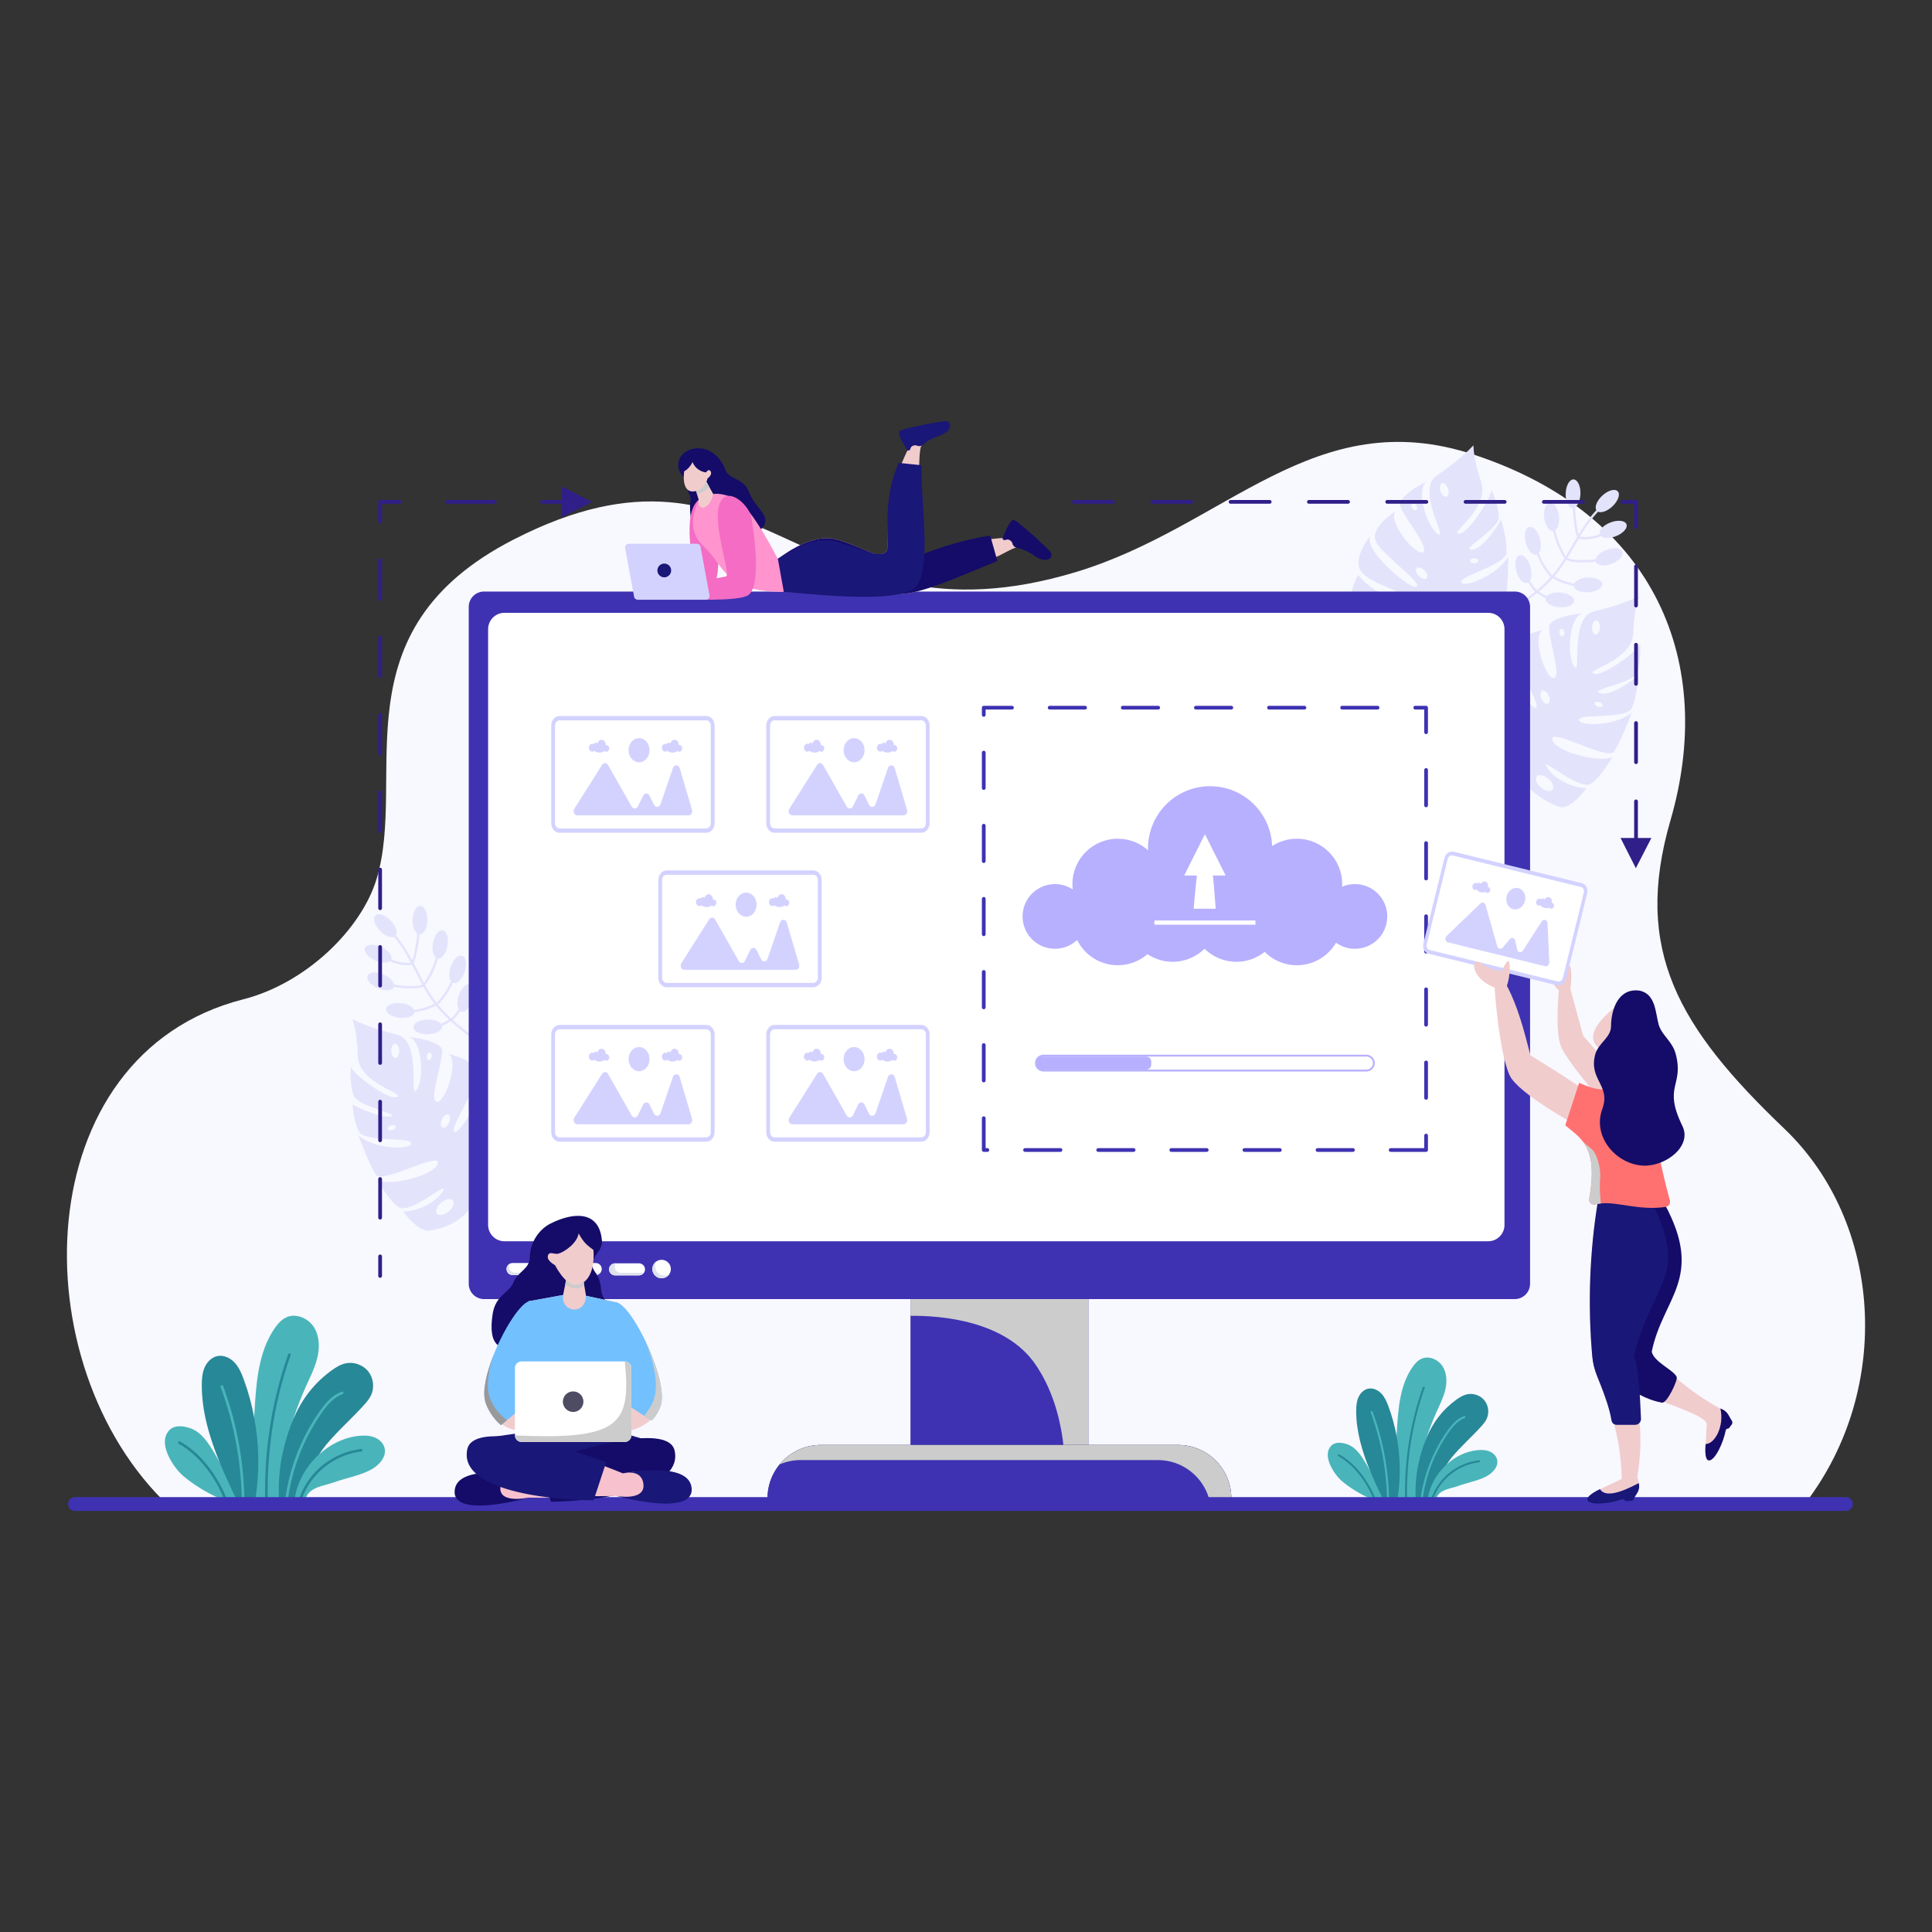 <svg id="SvgjsSvg1113" width="550" height="550" xmlns="http://www.w3.org/2000/svg" version="1.1" xmlns:xlink="http://www.w3.org/1999/xlink" xmlns:svgjs="http://svgjs.com/svgjs"><rect width="100%" height="100%" fill="#333333" stroke="none"/><defs id="SvgjsDefs1114"></defs><g id="SvgjsG1115"><svg xmlns="http://www.w3.org/2000/svg" enable-background="new 0 0 1364 960" viewBox="0 0 1364 960" width="550" height="550"><path fill="#f8f8ff" d="M1259.773,594.888c-74.876-71.502-106.998-126.169-80.395-217.8
	c31.868-109.768-8.852-215.111-138.486-257.992c-113.174-37.437-175.058,50.608-281.113,82.716
	C566.8,260.237,539.262,88.488,362.74,178.851c-126.131,64.567-74.788,167.254-96.919,239.842
	c-10.779,35.355-49.573,73.474-94.211,84.866C18.342,542.673,13.817,761.781,119.262,861.308l1155.402-2.13
	C1336.654,778.096,1328.919,660.917,1259.773,594.888z" class="colorF8F8FF svgShape"></path><path fill="#e3e3fc" d="M1131.191 210.426c-.149-2.875-4.78-4.973-10.346-4.685-4.644.24-8.459 2.067-9.513 4.335-.182-.038-.364-.076-.545-.117-4.623-1.035-9.397-2.437-13.399-5.035-.004-.003-.008-.004-.012-.007.388-.455.776-.91 1.154-1.375 2.66-3.28 5.03-6.751 7.263-10.312 1.978 1.286 4.449 1.437 6.743 1.626 2.63.216 5.273.272 7.91.171 2.034-.078 4.061-.252 6.077-.515.022.077.047.154.075.229 1.031 2.688 6.084 3.251 11.287 1.257 5.204-1.995 8.587-5.79 7.557-8.479-1.03-2.688-6.084-3.251-11.287-1.257-4.079 1.563-7.038 4.233-7.631 6.61-1.871.252-3.753.423-5.641.506-2.385.106-4.776.082-7.159-.072-2.332-.151-5.044-.164-7.07-1.468 2.723-4.435 5.268-8.987 7.917-13.473.059.026.124.048.199.06 4.541.762 9.073.375 13.448-1.052.732-.239 1.452-.507 2.168-.785 1.934 1.557 6.091 1.639 10.35.007 5.204-1.995 8.587-5.79 7.557-8.479-1.031-2.689-6.084-3.251-11.288-1.257-5.087 1.95-8.432 5.621-7.616 8.296-4.419 1.642-9.031 2.515-13.94 1.736 1.446-2.414 2.931-4.804 4.503-7.136 2.496-3.702 5.224-7.265 8.288-10.499 2.307 1.095 6.501-.368 10.069-3.687 4.08-3.795 5.798-8.581 3.837-10.689-1.961-2.108-6.858-.74-10.938 3.056-3.824 3.557-5.573 7.984-4.163 10.262-4.835 5.119-8.827 11.005-12.511 17.068-.761-2.095-.997-4.35-1.304-6.549-.353-2.536-.691-5.076-.908-7.628-.142-1.677-.226-3.361-.237-5.044 2.021-1.369 3.556-4.989 3.712-9.303.201-5.569-1.968-10.168-4.845-10.272-2.877-.104-5.372 4.326-5.574 9.895-.201 5.569 1.968 10.168 4.845 10.272.083.003.165-.011.247-.015.027 1.601.112 3.202.254 4.801.226 2.559.557 5.107.912 7.651.367 2.633.678 5.277 1.759 7.732.03.068.066.125.105.176-.833 1.397-1.652 2.8-2.464 4.202-1.84 3.177-3.67 6.364-5.586 9.497-3.484-5.673-6-11.872-7.449-18.326 2.028-1.451 3.156-5.505 2.604-10.09-.666-5.533-3.522-9.739-6.38-9.396-2.858.344-4.636 5.108-3.971 10.641.651 5.416 3.403 9.55 6.2 9.4 1.506 6.63 4.103 12.999 7.717 18.811.112.181.262.291.425.349-1.264 2.027-2.571 4.026-3.951 5.978-1.515 2.144-3.13 4.201-4.835 6.176-.032-.062-.069-.122-.12-.18-3.157-3.615-5.784-7.648-7.784-12.014-.525-1.146-1.032-2.337-1.497-3.558 1.554-1.888 1.962-5.835.832-10.032-1.449-5.381-4.877-9.136-7.657-8.388-2.78.749-3.859 5.718-2.41 11.099 1.449 5.381 4.877 9.136 7.657 8.388.076-.02.151-.046.224-.072.38.978.784 1.94 1.202 2.876 2.081 4.661 4.881 8.972 8.237 12.814.091.104.19.173.293.217-2.539 2.834-5.262 5.502-8.158 8.005-.55.475-1.109.939-1.668 1.403-.031-.059-.067-.117-.115-.173-1.786-2.078-3.382-4.311-4.77-6.665 1.262-2.028 1.526-5.681.485-9.547-1.449-5.381-4.877-9.136-7.657-8.388-2.78.749-3.859 5.718-2.41 11.099 1.449 5.381 4.877 9.136 7.657 8.388.271-.073.526-.187.764-.338 1.387 2.31 2.967 4.506 4.736 6.564.024.029.05.049.076.072-5.168 4.173-10.669 7.917-16.252 11.514-.878.565-.129 2.018.755 1.449 5.833-3.757 11.609-7.699 16.994-12.091 1.903 1.362 3.914 2.657 6.026 3.717-.025.117-.053.233-.062.353-.224 2.87 4.098 5.549 9.654 5.983 5.556.434 10.241-1.541 10.465-4.411.224-2.87-4.098-5.548-9.654-5.983-4.289-.335-8.05.769-9.649 2.609-1.909-.954-3.734-2.113-5.477-3.34 3.481-2.923 6.777-6.055 9.802-9.464.054.069.12.134.206.19 4.29 2.785 9.472 4.316 14.445 5.352.027.006.055.011.083.016.363 2.764 4.899 4.75 10.324 4.47C1126.949 215.865 1131.34 213.301 1131.191 210.426zM1120.054 354.418c-11.25-.11-24.744-7.732-28.45-15.834-2.448-5.323 23.958 17.799 31.53 12.793 7.552-4.994 15.194-18.989 15.194-18.989-9.071 4.636-41.199-3.973-42.458-12.357-1.276-8.496 38.795 15.066 43.51 8.642 4.747-6.416 12.68-27.646 12.68-27.646-10.962 9.426-34.606 9.683-37.014 6.005-3.992-6.097 33.075-.587 36.96-9.037 3.885-8.448 4.687-23.037 4.687-23.037s-18.438 15.28-26.943 12.432c-8.512-2.815 22.587-6.633 25.889-14.345 3.039-7.126 2.451-19.613 2.298-20.154-3.334 6.148-26.082 22.329-31.963 20.881-9.565-2.333 26.115-8.305 27.103-28.658.626-13.389 1.849-19.014 4.116-26.173-10.325 5.141-23.08 8.509-32.166 10.832-17.228 4.406-8.128 47.259-13.733 38.539-5.513-8.576-3.244-34.494 5.58-37.163 0 0-17.599 1.218-22.675 7.512-3.24 4.002 9.077 36.659 2.961 38.005-6.135 1.358-16.046-30.066-7.831-33.9 0 0-22.793 4.474-20.572 16.061 2.201 11.6 20.591 38.779 15.254 38.956-5.349.158-25.801-37.626-17.742-45.032 0 0-18.109 10.418-14.825 21.238 3.285 10.82 21.481 22.038 18.549 23.923-2.912 1.872-14.669-3.456-21.549-22.482 0 0-12.689 10.276-12.793 21.485-.151 16.432 16.949 31.61 31.329 32.218-3.559 11.076 15.236 32.699 34.075 38.471C1109.042 370.035 1120.054 354.418 1120.054 354.418zM1126.561 246.003c-1.544-.065-2.706-2.349-2.595-5.118.112-2.769 1.452-4.966 2.996-4.901 1.543.065 2.706 2.349 2.595 5.118C1129.445 243.87 1128.104 246.067 1126.561 246.003zM1103.153 247.228c-.982.159-1.938-.895-2.18-2.353-.241-1.458.364-2.765 1.327-2.911.983-.159 1.938.896 2.18 2.353C1104.702 245.787 1104.117 247.082 1103.153 247.228zM1049.238 305.081c-2.37-4.206-2.38-8.676-.028-9.993 2.352-1.317 6.16 1.017 8.518 5.203 2.35 4.218 2.38 8.677.028 9.994C1055.404 311.602 1051.595 309.267 1049.238 305.081zM1088.265 291.339c-1.126-2.53-.876-5.083.55-5.721 1.418-.606 3.469.94 4.575 3.483 1.106 2.543.856 5.096-.562 5.702C1091.422 295.428 1089.371 293.882 1088.265 291.339zM1125.872 294.335c.301-.916 1.812-1.248 3.321-.717 1.529.519 2.516 1.664 2.195 2.593-.308.949-1.799 1.268-3.328.749C1126.53 296.442 1125.551 295.264 1125.872 294.335zM1087.862 354.004c-3.071-2.614-4.356-6.127-2.899-7.842 1.456-1.715 5.123-.985 8.194 1.629 3.052 2.627 4.356 6.127 2.9 7.842C1094.601 357.348 1090.933 356.618 1087.862 354.004zM1053.907 252.222c-10.548 3.914-25.874 1.611-32.228-4.633-4.187-4.098 28.734 8.073 34.02.693 5.271-7.361 7.413-23.161 7.413-23.161-6.818 7.569-39.902 10.997-44.072 3.615-4.225-7.48 41.617.223 43.728-7.461 2.143-7.688 1.974-30.351 1.974-30.351-6.874 12.718-28.868 21.399-32.431 18.824-5.906-4.27 30.686-12.357 31.298-21.637.613-9.279-3.846-23.192-3.846-23.192s-11.768 20.856-20.729 21.232c-8.956.409 18.73-14.26 19.061-22.643.295-7.741-4.713-19.196-5.049-19.646-.92 6.933-16.392 30.169-22.402 30.916-9.767 1.236 21.429-17.081 15.085-36.446-4.196-12.73-5.061-18.421-5.499-25.918-7.809 8.489-18.521 16.188-26.179 21.602-14.52 10.266 9.279 47.046.931 40.903-8.211-6.042-15.345-31.062-8.056-36.706 0 0-16.005 7.421-18.499 15.113-1.597 4.895 21.567 31.003 16.334 34.443-5.246 3.459-25.722-22.356-19.418-28.87 0 0-19.693 12.317-13.482 22.348 6.197 10.05 33.078 28.872 28.156 30.943-4.941 2.057-37.534-25.936-32.65-35.731 0 0-13.196 16.197-6.266 25.131 6.931 8.934 27.934 12.917 25.868 15.725-2.052 2.788-14.937 2.009-28.155-13.307 0 0-8.185 14.129-4.28 24.636 5.726 15.403 27.117 23.476 40.767 18.91.63 11.617 25.906 25.105 45.564 23.77C1049.196 270.742 1053.907 252.222 1053.907 252.222zM1021.279 148.629c-1.465.49-3.366-1.228-4.251-3.854-.884-2.626-.416-5.157 1.048-5.647 1.465-.491 3.366 1.228 4.251 3.854C1023.212 145.607 1022.744 148.138 1021.279 148.629zM999.852 158.13c-.861.499-2.13-.144-2.877-1.42-.746-1.275-.647-2.712.2-3.193.861-.499 2.13.145 2.876 1.419C1000.784 156.231 1000.699 157.649 999.852 158.13zM970.143 231.419c-3.715-3.082-5.32-7.255-3.594-9.325 1.727-2.07 6.118-1.249 9.814 1.82 3.701 3.101 5.32 7.255 3.594 9.325C978.231 235.308 973.84 234.487 970.143 231.419zM1001.693 204.649c-1.955-1.962-2.632-4.435-1.529-5.54 1.108-1.072 3.576-.36 5.517 1.62 1.941 1.981 2.619 4.454 1.51 5.526C1006.102 207.342 1003.634 206.63 1001.693 204.649zM1037.891 194.022c-.046-.963 1.246-1.813 2.847-1.855 1.614-.061 2.944.656 2.976 1.639.051.996-1.228 1.827-2.842 1.888C1039.258 195.754 1037.923 195.004 1037.891 194.022zM1023.689 263.328c-3.802-1.346-6.256-4.168-5.508-6.29.748-2.122 4.434-2.749 8.236-1.404 3.789 1.365 6.257 4.168 5.508 6.29C1031.177 264.046 1027.491 264.674 1023.689 263.328zM272.604 510.358c.298-2.864 5.033-4.717 10.576-4.14 4.625.482 8.34 2.505 9.274 4.825.184-.029.367-.057.55-.088 4.671-.793 9.512-1.944 13.643-4.33.004-.003.008-.003.013-.006-.363-.475-.728-.949-1.08-1.433-2.486-3.414-4.672-7.004-6.716-10.677-2.043 1.182-4.518 1.203-6.818 1.272-2.638.079-5.28-.003-7.908-.241-2.027-.184-4.042-.464-6.042-.831-.026.076-.054.151-.087.225-1.169 2.631-6.245 2.93-11.337.667-5.093-2.263-8.273-6.23-7.104-8.861 1.169-2.631 6.245-2.929 11.337-.667 3.992 1.774 6.808 4.594 7.277 6.998 1.855.349 3.726.617 5.607.8 2.377.23 4.766.331 7.153.301 2.337-.029 5.046.099 7.137-1.097-2.488-4.571-4.792-9.25-7.204-13.867-.06.023-.126.041-.202.05-4.575.525-9.08-.098-13.375-1.751-.719-.277-1.424-.582-2.124-.897-2.013 1.454-6.168 1.319-10.337-.533-5.093-2.263-8.273-6.23-7.104-8.861 1.169-2.631 6.245-2.93 11.338-.667 4.979 2.212 8.128 6.053 7.174 8.682 4.328 1.87 8.888 2.982 13.83 2.46-1.318-2.487-2.676-4.951-4.125-7.361-2.3-3.827-4.838-7.527-7.729-10.917-2.362.973-6.473-.706-9.863-4.207-3.877-4.003-5.343-8.872-3.275-10.875 2.068-2.003 6.888-.382 10.764 3.622 3.633 3.752 5.15 8.264 3.623 10.465 4.562 5.364 8.241 11.45 11.605 17.696.869-2.053 1.222-4.292 1.643-6.472.485-2.514.955-5.034 1.304-7.571.229-1.667.4-3.345.5-5.024-1.947-1.472-3.291-5.168-3.222-9.484.089-5.572 2.495-10.051 5.374-10.005 2.879.046 5.14 4.6 5.051 10.172-.09 5.572-2.495 10.052-5.374 10.005-.083-.001-.164-.019-.246-.028-.11 1.597-.279 3.192-.504 4.781-.359 2.544-.822 5.071-1.309 7.594-.504 2.61-.953 5.234-2.16 7.629-.033.066-.072.121-.114.171.759 1.438 1.504 2.882 2.242 4.324 1.672 3.268 3.333 6.547 5.083 9.775 3.776-5.484 6.611-11.543 8.394-17.913-1.95-1.555-2.865-5.662-2.075-10.212.953-5.491 4.025-9.543 6.861-9.05 2.837.492 4.364 5.342 3.411 10.833-.933 5.375-3.896 9.36-6.681 9.064-1.85 6.543-4.774 12.767-8.686 18.383-.122.175-.277.277-.442.326 1.157 2.09 2.357 4.154 3.634 6.176 1.401 2.22 2.906 4.358 4.507 6.419.035-.06.076-.118.129-.174 3.342-3.446 6.174-7.336 8.399-11.592.584-1.117 1.152-2.28 1.681-3.475-1.453-1.966-1.655-5.929-.308-10.062 1.727-5.298 5.347-8.87 8.084-7.978 2.737.893 3.556 5.911 1.828 11.209-1.727 5.298-5.347 8.87-8.084 7.977-.075-.025-.148-.053-.22-.084-.431.957-.884 1.896-1.35 2.809-2.321 4.547-5.342 8.705-8.893 12.368-.096.099-.199.163-.304.201 2.388 2.963 4.969 5.769 7.729 8.419.524.503 1.059.995 1.592 1.488.034-.057.073-.113.124-.167 1.892-1.982 3.602-4.128 5.111-6.408-1.154-2.091-1.228-5.753.013-9.559 1.727-5.298 5.347-8.87 8.084-7.978 2.737.893 3.556 5.911 1.828 11.209-1.727 5.298-5.347 8.87-8.084 7.977-.267-.087-.516-.215-.746-.377-1.505 2.235-3.198 4.345-5.071 6.308-.026.027-.053.046-.08.068 4.944 4.437 10.242 8.463 15.63 12.345.847.61.023 2.022-.829 1.408-5.63-4.056-11.192-8.294-16.341-12.96-1.972 1.261-4.047 2.449-6.211 3.398.018.118.041.235.044.356.074 2.878-4.381 5.328-9.952 5.471-5.571.144-10.147-2.073-10.221-4.951-.074-2.878 4.381-5.327 9.952-5.471 4.301-.111 7.999 1.188 9.5 3.108 1.956-.853 3.839-1.915 5.644-3.051-3.324-3.101-6.452-6.4-9.295-9.962-.058.066-.126.128-.215.179-4.429 2.558-9.684 3.817-14.704 4.592-.028.004-.056.008-.083.012-.506 2.741-5.14 4.488-10.543 3.926C276.558 516.011 272.306 513.221 272.604 510.358zM303.448 666.764c28.159-4.129 37.908-27.014 34.461-38.125 14.385-.463 31.638-15.468 31.652-31.901.01-11.21-12.576-21.613-12.576-21.613-7.071 18.956-18.881 24.165-21.774 22.264-2.913-1.914 15.396-12.949 18.789-23.735 3.393-10.786-14.61-21.386-14.61-21.386 7.985 7.487-12.847 45.063-18.195 44.851-5.335-.231 13.328-27.223 15.646-38.8 2.337-11.564-20.409-16.268-20.409-16.268 8.175 3.917-2.052 35.239-8.173 33.819-6.102-1.407 6.543-33.938 3.344-37.973-5.012-6.345-22.598-7.741-22.598-7.741 8.797 2.758 10.804 28.698 5.205 37.218-5.693 8.662 3.838-34.097-13.344-38.676-9.062-2.415-21.783-5.911-32.055-11.156 2.195 7.181 3.361 12.818 3.852 26.213.783 20.362 36.4 26.694 26.812 28.93-5.895 1.389-28.479-15.021-31.751-21.202-.159.539-.873 13.02 2.094 20.176 3.224 7.745 34.632 13.433 25.743 14.606-8.713 1.15-26.595-8.412-26.595-8.412s.434 10.304 4.233 18.791c3.8 8.488 40.921 3.352 36.867 9.409-2.445 3.653-26.085 3.158-36.951-6.378 0 0 7.719 21.309 12.401 27.773 4.649 6.471 44.956-16.685 43.595-8.203-1.343 8.372-33.557 16.656-42.58 11.929 0 0 7.5 14.071 15.001 19.141 7.521 5.082 34.16-17.773 31.658-12.475-3.788 8.064-17.358 15.55-28.608 15.546C284.583 653.386 295.188 667.975 303.448 666.764zM276.224 539.98c-.083-2.77 1.102-5.042 2.646-5.091 1.544-.049 2.862 2.161 2.946 4.931.083 2.77-1.102 5.042-2.647 5.092C277.626 544.96 276.307 542.75 276.224 539.98zM301.266 543.448c.256-1.455 1.223-2.499 2.204-2.331.961.156 1.554 1.469 1.297 2.924-.257 1.455-1.223 2.5-2.204 2.331C301.601 546.216 301.029 544.916 301.266 543.448zM347.323 609.883c-2.338-1.341-2.264-5.799.129-9.993 2.399-4.162 6.231-6.458 8.57-5.117 2.338 1.341 2.283 5.811-.129 9.993C353.494 608.928 349.661 611.224 347.323 609.883zM312.409 594.049c-1.412-.62-1.637-3.175-.505-5.707 1.132-2.531 3.198-4.057 4.61-3.436 1.419.652 1.643 3.207.492 5.726C315.874 593.163 313.808 594.688 312.409 594.049zM277.157 595.851c-1.535.503-3.023.169-3.321-.783-.311-.932.687-2.068 2.221-2.571 1.515-.516 3.023-.169 3.314.75C279.682 594.18 278.691 595.348 277.157 595.851zM308.567 654.844c-1.439-1.729-.099-5.216 2.979-7.812 3.097-2.583 6.772-3.276 8.21-1.547 1.439 1.729.119 5.229-2.978 7.812C313.68 655.88 310.005 656.573 308.567 654.844z" class="colorE3E3FC svgShape"></path><rect width="729.598" height="460.375" x="338.541" y="223.579" fill="#ffffff" class="colorFFF svgShape"></rect><rect width="125.602" height="145.221" x="642.789" y="707.778" fill="#3e32b2" class="color3E32B2 svgShape"></rect><path fill="#cccccc" d="M768.39,707.778v145.221h-16.959c1.201-14.518,2.553-58.223-20.407-91.724
	c-21.271-30.987-66.966-34.551-88.236-34.289v-19.208H768.39z" class="colorCCC svgShape"></path><path fill="#4d4d4d" d="M831.657,818.146H579.52c-20.797,0-37.655,16.859-37.655,37.656l0,0h327.448l0,0
	C869.314,835.005,852.454,818.146,831.657,818.146z" class="color4D4D4D svgShape"></path><path fill="#3e32b2" d="M831.657 818.146H579.52c-20.797 0-37.655 16.859-37.655 37.656l0 0h327.448l0 0C869.314 835.005 852.454 818.146 831.657 818.146zM1069.405 215.62H341.768c-5.983 0-10.839 4.855-10.839 10.838v477.872c0 5.984 4.855 10.838 10.839 10.838h727.637c5.991 0 10.838-4.855 10.838-10.838V226.458C1080.243 220.475 1075.396 215.62 1069.405 215.62zM1062.176 662.776c0 6.383-5.156 11.557-11.521 11.557H356.143c-6.365 0-11.53-5.174-11.53-11.557v-420.57c0-6.383 5.165-11.557 11.53-11.557h694.512c6.365 0 11.521 5.173 11.521 11.557V662.776z" class="color3E32B2 svgShape"></path><path fill="#ffffff" d="M361.848,698.19h29.358c2.345,0,4.247-1.901,4.247-4.247l0,0c0-2.345-1.902-4.247-4.247-4.247h-29.358
	c-2.345,0-4.247,1.903-4.247,4.247l0,0C357.601,696.289,359.504,698.19,361.848,698.19z" class="colorFFF svgShape"></path><path fill="#dfe2ed" d="M359.837,690.271c-0.333,0.606-0.574,1.269-0.574,2.011c0,2.345,1.9,4.247,4.247,4.247h29.356
	c0.744,0,1.406-0.242,2.012-0.576c-0.722,1.312-2.067,2.236-3.671,2.236h-29.358c-2.345,0-4.247-1.901-4.247-4.247
	C357.601,692.34,358.525,690.993,359.837,690.271z" class="colorDFE2ED svgShape"></path><path fill="#ffffff" d="M403.699,698.19h16.889c2.346,0,4.247-1.901,4.247-4.247l0,0c0-2.345-1.901-4.247-4.247-4.247h-16.889
	c-2.346,0-4.247,1.903-4.247,4.247l0,0C399.452,696.289,401.354,698.19,403.699,698.19z" class="colorFFF svgShape"></path><path fill="#dfe2ed" d="M402.517,689.935c-0.587,0.729-0.989,1.617-0.989,2.625c0,2.346,1.901,4.247,4.247,4.247h16.889
	c0.418,0,0.799-0.125,1.181-0.24c-0.779,0.966-1.921,1.623-3.259,1.623h-16.889c-2.346,0-4.246-1.901-4.246-4.247
	C399.453,692.016,400.759,690.455,402.517,689.935z" class="colorDFE2ED svgShape"></path><path fill="#ffffff" d="M434.249,698.414h16.889c2.347,0,4.248-1.901,4.248-4.247l0,0c0-2.345-1.901-4.247-4.248-4.247h-16.889
	c-2.345,0-4.246,1.903-4.246,4.247l0,0C430.003,696.512,431.904,698.414,434.249,698.414z" class="colorFFF svgShape"></path><path fill="#dfe2ed" d="M434.249,689.919h0.636c-0.509,0.7-0.869,1.517-0.869,2.45c0,2.345,1.9,4.245,4.247,4.245h16.253
	c-0.773,1.063-1.965,1.799-3.378,1.799h-16.889c-2.345,0-4.246-1.901-4.246-4.247C430.003,691.821,431.904,689.919,434.249,689.919z
	" class="colorDFE2ED svgShape"></path><path fill="#ffffff" d="M473.626,693.943c0-3.606-2.924-6.529-6.53-6.529c-3.606,0-6.531,2.922-6.531,6.529
	c0,3.608,2.925,6.53,6.531,6.53C470.702,700.473,473.626,697.55,473.626,693.943z" class="colorFFF svgShape"></path><path fill="#dfe2ed" d="M463.573,688.457c-0.654,1.017-1.044,2.221-1.044,3.523c0,3.605,2.922,6.529,6.53,6.529
	c1.3,0,2.503-0.39,3.52-1.044c-1.161,1.806-3.178,3.008-5.484,3.008c-3.606,0-6.531-2.922-6.531-6.53
	C460.565,691.635,461.768,689.619,463.573,688.457z" class="colorDFE2ED svgShape"></path><path fill="#cccccc" d="M831.657,818.146H579.52c-11.703,0-22.158,5.339-29.065,13.713c4.557-1.957,9.573-3.05,14.849-3.05H817.44
	c17.091,0,31.5,11.394,36.101,26.993h15.773l0,0C869.314,835.005,852.454,818.146,831.657,818.146z" class="colorCCC svgShape"></path><path fill="#b7b0ff" d="M956.577,422.159c-3.213,0-6.27,0.665-9.044,1.861c0.035-0.616,0.055-1.236,0.055-1.861
	c0-17.685-14.336-32.022-32.022-32.022c-6.436,0-12.427,1.9-17.447,5.168c-0.829-23.471-20.114-42.246-43.788-42.246
	c-24.201,0-43.819,19.619-43.819,43.819c0,0.481,0.011,0.96,0.026,1.438c-5.669-5.085-13.159-8.18-21.374-8.18
	c-17.685,0-32.022,14.337-32.022,32.022c0,1.278,0.077,2.537,0.223,3.776c-3.608-2.386-7.932-3.776-12.582-3.776
	c-12.617,0-22.846,10.229-22.846,22.846s10.229,22.846,22.846,22.846c6.066,0,11.579-2.365,15.669-6.222
	c5.232,10.566,16.122,17.832,28.711,17.832c8.023,0,15.357-2.951,20.976-7.827c5.088,3.405,11.205,5.392,17.787,5.392
	c8.757,0,16.691-3.516,22.471-9.211c5.781,5.695,13.715,9.211,22.471,9.211c7.563,0,14.512-2.623,19.991-7.008
	c5.8,5.832,13.83,9.443,22.705,9.443c11.809,0,22.123-6.393,27.674-15.906c3.753,2.703,8.358,4.296,13.336,4.296
	c12.617,0,22.846-10.228,22.846-22.846S969.194,422.159,956.577,422.159z" class="colorB7B0FF svgShape"></path><path fill="#ffffff" d="M856.303,416.14c0.786,6.217,1.229,15.113,1.987,23.41l-15.577,0.008c0.759-8.571,1.511-17.103,2.317-23.418
	h-9.009l14.646-29.179c0.014,0,0.028,0,0.028,0l14.646,29.179H856.303z" class="colorFFF svgShape"></path><rect width="71.339" height="2.98" x="815.011" y="447.87" fill="#ffffff" class="colorFFF svgShape"></rect><path fill="#b7b0ff" d="M964.69,554.474H736.671c-3.267,0-5.925-2.658-5.925-5.925c0-3.267,2.658-5.925,5.925-5.925H964.69
	c3.267,0,5.925,2.658,5.925,5.925C970.615,551.816,967.957,554.474,964.69,554.474z M736.671,543.94
	c-2.541,0-4.608,2.068-4.608,4.608c0,2.541,2.068,4.608,4.608,4.608H964.69c2.541,0,4.608-2.068,4.608-4.608
	c0-2.541-2.068-4.608-4.608-4.608H736.671z" class="colorB7B0FF svgShape"></path><path fill="#b7b0ff" d="M809.27,553.147h-73.633c-1.953,0-3.536-1.583-3.536-3.536v-2.125c0-1.953,1.583-3.536,3.536-3.536h73.633
	c1.953,0,3.536,1.583,3.536,3.536v2.125C812.806,551.564,811.223,553.147,809.27,553.147z" class="colorB7B0FF svgShape"></path><path fill="#3e32b2" d="M1006.824,611.227h-25.017c-0.727,0-1.317-0.589-1.317-1.317c0-0.727,0.59-1.317,1.317-1.317h23.7v-8.886
	c0-0.727,0.589-1.317,1.317-1.317c0.728,0,1.317,0.589,1.317,1.317v10.202C1008.141,610.637,1007.552,611.227,1006.824,611.227z
	 M955.202,611.227h-25.017c-0.727,0-1.317-0.589-1.317-1.317c0-0.727,0.59-1.317,1.317-1.317h25.017c0.727,0,1.317,0.59,1.317,1.317
	C956.518,610.637,955.929,611.227,955.202,611.227z M903.579,611.227h-25.017c-0.727,0-1.317-0.589-1.317-1.317
	c0-0.727,0.59-1.317,1.317-1.317h25.017c0.727,0,1.317,0.59,1.317,1.317C904.896,610.637,904.306,611.227,903.579,611.227z
	 M851.956,611.227h-25.017c-0.727,0-1.317-0.589-1.317-1.317c0-0.727,0.59-1.317,1.317-1.317h25.017c0.727,0,1.317,0.59,1.317,1.317
	C853.273,610.637,852.684,611.227,851.956,611.227z M800.334,611.227h-25.017c-0.727,0-1.317-0.589-1.317-1.317
	c0-0.727,0.59-1.317,1.317-1.317h25.017c0.727,0,1.317,0.59,1.317,1.317C801.65,610.637,801.061,611.227,800.334,611.227z
	 M748.711,611.227h-25.017c-0.727,0-1.317-0.589-1.317-1.317c0-0.727,0.59-1.317,1.317-1.317h25.017c0.727,0,1.317,0.59,1.317,1.317
	C750.028,610.637,749.438,611.227,748.711,611.227z M697.088,611.227h-2.551c-0.727,0-1.317-0.589-1.317-1.317v-22.466
	c0-0.727,0.59-1.317,1.317-1.317c0.727,0,1.317,0.59,1.317,1.317v21.149h1.234c0.727,0,1.317,0.59,1.317,1.317
	C698.405,610.637,697.816,611.227,697.088,611.227z M1006.824,574.419c-0.728,0-1.317-0.59-1.317-1.317v-25.017
	c0-0.727,0.589-1.317,1.317-1.317c0.728,0,1.317,0.59,1.317,1.317v25.017C1008.141,573.829,1007.552,574.419,1006.824,574.419z
	 M694.537,562.155c-0.727,0-1.317-0.589-1.317-1.317v-25.017c0-0.727,0.59-1.317,1.317-1.317c0.727,0,1.317,0.59,1.317,1.317v25.017
	C695.854,561.565,695.264,562.155,694.537,562.155z M1006.824,522.796c-0.728,0-1.317-0.59-1.317-1.317v-25.017
	c0-0.727,0.589-1.317,1.317-1.317c0.728,0,1.317,0.59,1.317,1.317v25.017C1008.141,522.206,1007.552,522.796,1006.824,522.796z
	 M694.537,510.532c-0.727,0-1.317-0.59-1.317-1.317v-25.017c0-0.727,0.59-1.317,1.317-1.317c0.727,0,1.317,0.59,1.317,1.317v25.017
	C695.854,509.943,695.264,510.532,694.537,510.532z M1006.824,471.173c-0.728,0-1.317-0.59-1.317-1.317V444.84
	c0-0.727,0.589-1.317,1.317-1.317c0.728,0,1.317,0.59,1.317,1.317v25.017C1008.141,470.584,1007.552,471.173,1006.824,471.173z
	 M694.537,458.91c-0.727,0-1.317-0.59-1.317-1.317v-25.017c0-0.727,0.59-1.317,1.317-1.317c0.727,0,1.317,0.59,1.317,1.317v25.017
	C695.854,458.32,695.264,458.91,694.537,458.91z M1006.824,419.551c-0.728,0-1.317-0.59-1.317-1.317v-25.017
	c0-0.727,0.589-1.317,1.317-1.317c0.728,0,1.317,0.59,1.317,1.317v25.017C1008.141,418.961,1007.552,419.551,1006.824,419.551z
	 M694.537,407.286c-0.727,0-1.317-0.59-1.317-1.317v-25.017c0-0.727,0.59-1.317,1.317-1.317c0.727,0,1.317,0.589,1.317,1.317v25.017
	C695.854,406.697,695.264,407.286,694.537,407.286z M1006.824,367.928c-0.728,0-1.317-0.59-1.317-1.317v-25.017
	c0-0.727,0.589-1.317,1.317-1.317c0.728,0,1.317,0.59,1.317,1.317v25.017C1008.141,367.338,1007.552,367.928,1006.824,367.928z
	 M694.537,355.664c-0.727,0-1.317-0.589-1.317-1.317V329.33c0-0.727,0.59-1.317,1.317-1.317c0.727,0,1.317,0.59,1.317,1.317v25.017
	C695.854,355.074,695.264,355.664,694.537,355.664z M1006.824,316.305c-0.728,0-1.317-0.59-1.317-1.317V298.94h-6.335
	c-0.728,0-1.317-0.59-1.317-1.317c0-0.727,0.589-1.317,1.317-1.317h7.652c0.728,0,1.317,0.59,1.317,1.317v17.365
	C1008.141,315.716,1007.552,316.305,1006.824,316.305z M694.537,304.041c-0.727,0-1.317-0.59-1.317-1.317v-5.101
	c0-0.727,0.59-1.317,1.317-1.317h19.916c0.727,0,1.317,0.59,1.317,1.317c0,0.727-0.59,1.317-1.317,1.317h-18.599v3.784
	C695.854,303.452,695.264,304.041,694.537,304.041z M972.567,298.94H947.55c-0.727,0-1.317-0.59-1.317-1.317
	c0-0.727,0.589-1.317,1.317-1.317h25.017c0.727,0,1.317,0.59,1.317,1.317C973.883,298.351,973.294,298.94,972.567,298.94z
	 M920.944,298.94h-25.017c-0.727,0-1.317-0.59-1.317-1.317c0-0.727,0.59-1.317,1.317-1.317h25.017c0.727,0,1.317,0.59,1.317,1.317
	C922.261,298.351,921.671,298.94,920.944,298.94z M869.321,298.94h-25.017c-0.727,0-1.317-0.59-1.317-1.317
	c0-0.727,0.589-1.317,1.317-1.317h25.017c0.727,0,1.317,0.59,1.317,1.317C870.638,298.351,870.049,298.94,869.321,298.94z
	 M817.699,298.94h-25.017c-0.727,0-1.317-0.59-1.317-1.317c0-0.727,0.59-1.317,1.317-1.317h25.017c0.727,0,1.317,0.59,1.317,1.317
	C819.015,298.351,818.426,298.94,817.699,298.94z M766.076,298.94h-25.017c-0.727,0-1.317-0.59-1.317-1.317
	c0-0.727,0.589-1.317,1.317-1.317h25.017c0.727,0,1.317,0.59,1.317,1.317C767.393,298.351,766.803,298.94,766.076,298.94z" class="color3E32B2 svgShape"></path><path fill="#d3d2ff" d="M498.65,385.937H395.039c-3.228,0-5.855-3.02-5.855-6.732v-68.982c0-3.712,2.626-6.732,5.855-6.732H498.65
	c3.228,0,5.855,3.02,5.855,6.732v68.982C504.505,382.917,501.879,385.937,498.65,385.937z M395.039,306.559
	c-1.758,0-3.187,1.644-3.187,3.665v68.982c0,2.021,1.429,3.665,3.187,3.665H498.65c1.758,0,3.187-1.644,3.187-3.665v-68.982
	c0-2.021-1.43-3.665-3.187-3.665H395.039z" class="colorD3D2FF svgShape"></path><path fill="#d3d2ff" d="M405.465,368.986l19.627-31.031c1.048-1.657,3.213-1.595,4.188,0.12l16.719,29.402
	c1.044,1.835,3.407,1.747,4.345-0.161l3.766-7.662c0.974-1.982,3.457-1.982,4.431,0l3.198,6.507
	c1.053,2.143,3.797,1.924,4.583-0.366l8.79-25.62c0.87-2.535,4.016-2.447,4.778,0.134l8.689,29.46
	c0.56,1.898-0.668,3.866-2.41,3.866h-78.645C405.443,373.634,404.242,370.921,405.465,368.986z" class="colorD3D2FF svgShape"></path><ellipse cx="451.185" cy="327.647" fill="#d3d2ff" rx="7.421" ry="8.533" class="colorD3D2FF svgShape"></ellipse><path fill="#d3d2ff" d="M428.041 323.986c-.138 0-.273.016-.403.045.01-.115.016-.232.016-.351 0-1.878-1.324-3.4-2.957-3.4-1.393 0-2.561 1.108-2.874 2.6-.312-.333-.73-.537-1.19-.537-.642 0-1.203.398-1.507.99-.293-.145-.617-.226-.957-.226-1.336 0-2.42 1.246-2.42 2.782 0 1.537 1.083 2.782 2.42 2.782.567 0 1.088-.224 1.501-.6.794.763 2.115 1.262 3.61 1.262 1.401 0 2.649-.438 3.454-1.121.357.335.812.535 1.308.535 1.144 0 2.071-1.066 2.071-2.381C430.112 325.052 429.185 323.986 428.041 323.986zM479.579 323.986c-.138 0-.273.016-.403.045.01-.115.016-.232.016-.351 0-1.878-1.324-3.4-2.957-3.4-1.393 0-2.561 1.108-2.874 2.6-.312-.333-.73-.537-1.19-.537-.642 0-1.203.398-1.507.99-.293-.145-.617-.226-.957-.226-1.336 0-2.42 1.246-2.42 2.782 0 1.537 1.083 2.782 2.42 2.782.567 0 1.088-.224 1.501-.6.794.763 2.115 1.262 3.61 1.262 1.401 0 2.648-.438 3.454-1.121.357.335.812.535 1.308.535 1.144 0 2.071-1.066 2.071-2.381C481.65 325.052 480.722 323.986 479.579 323.986zM574.244 494.99H470.632c-3.228 0-5.855-3.02-5.855-6.732v-68.982c0-3.712 2.626-6.732 5.855-6.732h103.611c3.228 0 5.855 3.02 5.855 6.732v68.982C580.098 491.97 577.472 494.99 574.244 494.99zM470.632 415.611c-1.758 0-3.187 1.644-3.187 3.665v68.982c0 2.021 1.429 3.665 3.187 3.665h103.611c1.758 0 3.187-1.644 3.187-3.665v-68.982c0-2.021-1.43-3.665-3.187-3.665H470.632z" class="colorD3D2FF svgShape"></path><path fill="#d3d2ff" d="M481.058,478.039l19.626-31.031c1.048-1.657,3.213-1.595,4.188,0.12l16.718,29.402
	c1.044,1.835,3.407,1.747,4.346-0.161l3.766-7.662c0.974-1.982,3.457-1.982,4.431,0l3.198,6.507
	c1.053,2.143,3.797,1.924,4.583-0.366l8.79-25.62c0.87-2.535,4.016-2.447,4.778,0.134l8.689,29.46
	c0.56,1.898-0.667,3.866-2.41,3.866h-78.645C481.036,482.686,479.835,479.973,481.058,478.039z" class="colorD3D2FF svgShape"></path><ellipse cx="526.778" cy="436.7" fill="#d3d2ff" rx="7.421" ry="8.533" class="colorD3D2FF svgShape"></ellipse><path fill="#d3d2ff" d="M503.635 433.039c-.138 0-.273.015-.403.045.01-.115.016-.232.016-.351 0-1.878-1.324-3.4-2.957-3.4-1.393 0-2.561 1.108-2.874 2.6-.312-.333-.73-.537-1.19-.537-.642 0-1.203.398-1.507.99-.293-.145-.617-.226-.957-.226-1.336 0-2.42 1.246-2.42 2.782 0 1.537 1.083 2.782 2.42 2.782.567 0 1.088-.224 1.501-.6.794.763 2.115 1.262 3.61 1.262 1.401 0 2.649-.438 3.454-1.121.357.335.812.535 1.308.535 1.144 0 2.071-1.066 2.071-2.381C505.705 434.105 504.778 433.039 503.635 433.039zM555.172 433.039c-.138 0-.273.015-.403.045.01-.115.016-.232.016-.351 0-1.878-1.324-3.4-2.957-3.4-1.393 0-2.561 1.108-2.874 2.6-.312-.333-.73-.537-1.19-.537-.642 0-1.203.398-1.508.99-.293-.145-.617-.226-.957-.226-1.336 0-2.42 1.246-2.42 2.782 0 1.537 1.083 2.782 2.42 2.782.567 0 1.088-.224 1.501-.6.794.763 2.115 1.262 3.61 1.262 1.401 0 2.648-.438 3.454-1.121.357.335.812.535 1.308.535 1.144 0 2.071-1.066 2.071-2.381C557.243 434.105 556.316 433.039 555.172 433.039zM498.65 604.042H395.039c-3.228 0-5.855-3.02-5.855-6.732v-68.982c0-3.712 2.626-6.732 5.855-6.732H498.65c3.228 0 5.855 3.02 5.855 6.732v68.982C504.505 601.022 501.879 604.042 498.65 604.042zM395.039 524.664c-1.758 0-3.187 1.644-3.187 3.665v68.982c0 2.021 1.429 3.665 3.187 3.665H498.65c1.758 0 3.187-1.644 3.187-3.665v-68.982c0-2.021-1.43-3.665-3.187-3.665H395.039z" class="colorD3D2FF svgShape"></path><path fill="#d3d2ff" d="M405.465,587.091l19.627-31.031c1.048-1.657,3.213-1.595,4.188,0.12l16.719,29.402
	c1.044,1.835,3.407,1.747,4.345-0.161l3.766-7.662c0.974-1.982,3.457-1.982,4.431,0l3.198,6.507
	c1.053,2.143,3.797,1.924,4.583-0.366l8.79-25.62c0.87-2.535,4.016-2.447,4.778,0.134l8.689,29.46
	c0.56,1.898-0.668,3.866-2.41,3.866h-78.645C405.443,591.739,404.242,589.026,405.465,587.091z" class="colorD3D2FF svgShape"></path><ellipse cx="451.185" cy="545.752" fill="#d3d2ff" rx="7.421" ry="8.533" class="colorD3D2FF svgShape"></ellipse><path fill="#d3d2ff" d="M428.041 542.091c-.138 0-.273.016-.403.045.01-.115.016-.232.016-.351 0-1.878-1.324-3.4-2.957-3.4-1.393 0-2.561 1.108-2.874 2.6-.312-.333-.73-.537-1.19-.537-.642 0-1.203.398-1.507.99-.293-.145-.617-.226-.957-.226-1.336 0-2.42 1.246-2.42 2.782 0 1.537 1.083 2.782 2.42 2.782.567 0 1.088-.224 1.501-.6.794.763 2.115 1.262 3.61 1.262 1.401 0 2.649-.438 3.454-1.121.357.335.812.535 1.308.535 1.144 0 2.071-1.066 2.071-2.381C430.112 543.157 429.185 542.091 428.041 542.091zM479.579 542.091c-.138 0-.273.016-.403.045.01-.115.016-.232.016-.351 0-1.878-1.324-3.4-2.957-3.4-1.393 0-2.561 1.108-2.874 2.6-.312-.333-.73-.537-1.19-.537-.642 0-1.203.398-1.507.99-.293-.145-.617-.226-.957-.226-1.336 0-2.42 1.246-2.42 2.782 0 1.537 1.083 2.782 2.42 2.782.567 0 1.088-.224 1.501-.6.794.763 2.115 1.262 3.61 1.262 1.401 0 2.648-.438 3.454-1.121.357.335.812.535 1.308.535 1.144 0 2.071-1.066 2.071-2.381C481.65 543.157 480.722 542.091 479.579 542.091zM650.456 385.937H546.845c-3.228 0-5.855-3.02-5.855-6.732v-68.982c0-3.712 2.626-6.732 5.855-6.732h103.611c3.228 0 5.855 3.02 5.855 6.732v68.982C656.311 382.917 653.685 385.937 650.456 385.937zM546.845 306.559c-1.758 0-3.187 1.644-3.187 3.665v68.982c0 2.021 1.429 3.665 3.187 3.665h103.611c1.758 0 3.187-1.644 3.187-3.665v-68.982c0-2.021-1.429-3.665-3.187-3.665H546.845z" class="colorD3D2FF svgShape"></path><path fill="#d3d2ff" d="M557.271,368.986l19.626-31.031c1.048-1.657,3.213-1.595,4.188,0.12l16.718,29.402
	c1.044,1.835,3.407,1.747,4.346-0.161l3.766-7.662c0.974-1.982,3.457-1.982,4.431,0l3.198,6.507
	c1.053,2.143,3.797,1.924,4.583-0.366l8.79-25.62c0.87-2.535,4.016-2.447,4.778,0.134l8.689,29.46
	c0.56,1.898-0.667,3.866-2.41,3.866h-78.645C557.249,373.634,556.048,370.921,557.271,368.986z" class="colorD3D2FF svgShape"></path><ellipse cx="602.991" cy="327.647" fill="#d3d2ff" rx="7.421" ry="8.533" class="colorD3D2FF svgShape"></ellipse><path fill="#d3d2ff" d="M579.847 323.986c-.138 0-.273.016-.403.045.01-.115.016-.232.016-.351 0-1.878-1.324-3.4-2.957-3.4-1.393 0-2.561 1.108-2.874 2.6-.312-.333-.73-.537-1.19-.537-.642 0-1.203.398-1.507.99-.293-.145-.617-.226-.957-.226-1.336 0-2.42 1.246-2.42 2.782 0 1.537 1.083 2.782 2.42 2.782.567 0 1.088-.224 1.501-.6.794.763 2.115 1.262 3.61 1.262 1.401 0 2.649-.438 3.454-1.121.357.335.812.535 1.308.535 1.144 0 2.071-1.066 2.071-2.381C581.918 325.052 580.991 323.986 579.847 323.986zM631.385 323.986c-.138 0-.273.016-.403.045.01-.115.016-.232.016-.351 0-1.878-1.324-3.4-2.957-3.4-1.393 0-2.561 1.108-2.874 2.6-.312-.333-.73-.537-1.19-.537-.642 0-1.203.398-1.508.99-.293-.145-.617-.226-.956-.226-1.336 0-2.42 1.246-2.42 2.782 0 1.537 1.083 2.782 2.42 2.782.567 0 1.088-.224 1.501-.6.794.763 2.115 1.262 3.61 1.262 1.401 0 2.648-.438 3.454-1.121.357.335.812.535 1.308.535 1.144 0 2.071-1.066 2.071-2.381C633.456 325.052 632.528 323.986 631.385 323.986zM650.456 604.042H546.845c-3.228 0-5.855-3.02-5.855-6.732v-68.982c0-3.712 2.626-6.732 5.855-6.732h103.611c3.228 0 5.855 3.02 5.855 6.732v68.982C656.311 601.022 653.685 604.042 650.456 604.042zM546.845 524.664c-1.758 0-3.187 1.644-3.187 3.665v68.982c0 2.021 1.429 3.665 3.187 3.665h103.611c1.758 0 3.187-1.644 3.187-3.665v-68.982c0-2.021-1.429-3.665-3.187-3.665H546.845z" class="colorD3D2FF svgShape"></path><path fill="#d3d2ff" d="M557.271,587.091l19.626-31.031c1.048-1.657,3.213-1.595,4.188,0.12l16.718,29.402
	c1.044,1.835,3.407,1.747,4.346-0.161l3.766-7.662c0.974-1.982,3.457-1.982,4.431,0l3.198,6.507
	c1.053,2.143,3.797,1.924,4.583-0.366l8.79-25.62c0.87-2.535,4.016-2.447,4.778,0.134l8.689,29.46
	c0.56,1.898-0.667,3.866-2.41,3.866h-78.645C557.249,591.739,556.048,589.026,557.271,587.091z" class="colorD3D2FF svgShape"></path><ellipse cx="602.991" cy="545.752" fill="#d3d2ff" rx="7.421" ry="8.533" class="colorD3D2FF svgShape"></ellipse><path fill="#d3d2ff" d="M579.847 542.091c-.138 0-.273.016-.403.045.01-.115.016-.232.016-.351 0-1.878-1.324-3.4-2.957-3.4-1.393 0-2.561 1.108-2.874 2.6-.312-.333-.73-.537-1.19-.537-.642 0-1.203.398-1.507.99-.293-.145-.617-.226-.957-.226-1.336 0-2.42 1.246-2.42 2.782 0 1.537 1.083 2.782 2.42 2.782.567 0 1.088-.224 1.501-.6.794.763 2.115 1.262 3.61 1.262 1.401 0 2.649-.438 3.454-1.121.357.335.812.535 1.308.535 1.144 0 2.071-1.066 2.071-2.381C581.918 543.157 580.991 542.091 579.847 542.091zM631.385 542.091c-.138 0-.273.016-.403.045.01-.115.016-.232.016-.351 0-1.878-1.324-3.4-2.957-3.4-1.393 0-2.561 1.108-2.874 2.6-.312-.333-.73-.537-1.19-.537-.642 0-1.203.398-1.508.99-.293-.145-.617-.226-.956-.226-1.336 0-2.42 1.246-2.42 2.782 0 1.537 1.083 2.782 2.42 2.782.567 0 1.088-.224 1.501-.6.794.763 2.115 1.262 3.61 1.262 1.401 0 2.648-.438 3.454-1.121.357.335.812.535 1.308.535 1.144 0 2.071-1.066 2.071-2.381C633.456 543.157 632.528 542.091 631.385 542.091z" class="colorD3D2FF svgShape"></path><path fill="#49b5ba" d="M169.24 855.802h-14.404c-9.037-3.988-17.944-9.429-25.509-15.802-6.373-5.348-19.025-23.236-9.466-32.572 3.689-3.596 10.156-2.739 14.963-.913 7.621 2.888 12.336 10.342 16.529 17.329 1.174 1.956 2.348 4.006 3.522 6.094C159.663 838.473 164.452 847.79 169.24 855.802zM223.893 757.137c-1.845 7.305-5.422 14.031-8.46 20.926-3.055 6.95-5.888 14.274-8.329 21.783-5.925 18.187-9.559 37.566-8.627 55.957h-18.094c-4.211-13.286-1.192-26.59-1.416-40.528-.093-5.553.149-11.106.466-16.659.093-1.789.205-3.596.317-5.385 1.23-19.957 2.832-41.013 14.18-57.466 2.218-3.205 4.901-6.28 8.479-7.826 6.894-3 15.447.895 19.379 7.304C225.719 741.671 225.756 749.851 223.893 757.137z" class="color49B5BA svgShape"></path><path fill="#278898" d="M261.962,783.056c-1.211,2.553-3.056,4.752-4.938,6.839c-8.683,9.689-18.615,18.224-26.87,28.267
	c-1.621,1.994-3.187,4.155-4.659,6.447c-3.95,6.186-7.193,13.341-9.019,20.497c-0.522,1.975-0.913,3.95-1.193,5.907
	c-0.224,1.621-0.372,3.223-0.429,4.789h-17.888c-0.689-10.957,0.727-23.534,2.404-31.118c1.975-8.888,4.435-17.18,7.733-24.839
	c5.833-13.621,14.33-25.23,27.447-34.64c2.926-2.087,6.094-3.969,9.597-4.696c5.814-1.211,12.204,1.118,15.876,5.758
	C263.695,770.926,264.477,777.69,261.962,783.056z" class="color278898 svgShape"></path><path fill="#49b5ba" d="M261.291,835.939c-7.845,3.988-16.696,5.46-24.97,8.422c-8.273,2.982-17.422,3.224-20.534,11.441h-7.677
	c1.826-11.87,8.329-23.05,17.385-31.193c7.882-7.1,17.702-11.907,28.081-12.895c3.559-0.335,7.23-0.279,10.584,0.969
	c3.335,1.248,6.316,3.876,7.285,7.323C273.273,826.585,267.366,832.846,261.291,835.939z" class="color49B5BA svgShape"></path><path fill="#278898" d="M180.383 855.802h-13.826c-4.043-8.385-8.087-17.031-11.683-25.863-7.137-17.553-12.503-35.851-12.41-54.318.019-4.174.335-8.441 2.031-12.261 1.677-3.82 4.919-7.155 9.018-7.975 4.435-.894 9.075 1.323 12.149 4.64 3.075 3.336 4.883 7.621 6.448 11.888 3.168 8.609 5.609 17.572 7.323 26.702C182.992 817.473 183.365 837.038 180.383 855.802zM159.886 855.802h-2.031c-.205-.596-.447-1.211-.708-1.808-3.187-7.565-7.658-14.795-12.858-21.13-5.105-6.224-11.143-11.627-18.149-15.615-1.043-.596-.111-2.199.932-1.603 4.043 2.292 7.826 5.068 11.255 8.199 6.186 5.627 11.31 12.373 15.503 19.565C156.104 847.287 158.34 851.461 159.886 855.802zM205.222 754.621c-3.186 9.075-5.925 18.298-8.18 27.634-4.006 16.565-6.522 33.485-7.528 50.497-.466 7.677-.615 15.373-.429 23.05h-1.882c0-.317-.018-.634-.018-.95-.298-17.068.932-34.137 3.633-51 2.702-16.901 6.932-33.559 12.597-49.715C203.825 753 205.613 753.484 205.222 754.621zM254.993 822.802c-5.366.652-10.658 2.199-15.559 4.509-8.795 4.156-16.342 10.715-21.522 18.969-.95 1.528-1.826 3.112-2.628 4.733-.764 1.565-1.435 3.168-2.031 4.789h-1.994c1.342-3.746 3.093-7.342 5.217-10.696 3.074-4.845 6.913-9.168 11.404-12.764 7.807-6.223 17.218-10.192 27.112-11.403C256.185 820.79 256.167 822.653 254.993 822.802z" class="color278898 svgShape"></path><path fill="#49b5ba" d="M172.539 855.802h-1.864c-.558-26.832-5.627-53.516-14.944-78.69-.41-1.137 1.398-1.621 1.808-.503 2.702 7.341 5.068 14.795 7.062 22.342C169.483 817.492 172.147 836.628 172.539 855.802zM241.8 782.329c-7.379 2.627-12.242 9.503-16.416 15.764-7.919 11.832-13.956 24.895-17.907 38.59-1.807 6.261-3.187 12.671-4.118 19.118h-1.863c.056-.503.13-.988.205-1.49 2.18-14.497 6.652-28.64 13.174-41.777 3.279-6.615 7.08-12.969 11.385-18.969 3.913-5.46 8.553-10.733 15.056-13.025C242.452 780.13 242.937 781.938 241.8 782.329zM978.123 855.802h-11.102c-6.966-3.074-13.832-7.268-19.663-12.18-4.912-4.122-14.665-17.911-7.297-25.107 2.844-2.772 7.828-2.111 11.533-.704 5.875 2.226 9.509 7.972 12.74 13.357.905 1.508 1.81 3.088 2.715 4.697C970.741 842.445 974.432 849.626 978.123 855.802zM1020.25 779.75c-1.422 5.63-4.18 10.815-6.521 16.13-2.355 5.357-4.539 11.002-6.42 16.79-4.567 14.018-7.368 28.956-6.65 43.133h-13.947c-3.246-10.241-.919-20.496-1.091-31.24-.072-4.28.115-8.56.359-12.841.072-1.379.158-2.772.244-4.151.948-15.383 2.183-31.613 10.93-44.296 1.71-2.47 3.778-4.841 6.535-6.033 5.314-2.312 11.907.69 14.938 5.63C1021.658 767.829 1021.686 774.134 1020.25 779.75z" class="color49B5BA svgShape"></path><path fill="#278898" d="M1049.594,799.729c-0.934,1.968-2.356,3.663-3.806,5.271c-6.693,7.469-14.349,14.047-20.712,21.789
	c-1.25,1.537-2.456,3.203-3.591,4.97c-3.045,4.768-5.544,10.284-6.952,15.799c-0.402,1.522-0.704,3.045-0.919,4.553
	c-0.172,1.249-0.287,2.485-0.331,3.691h-13.788c-0.531-8.445,0.56-18.14,1.853-23.986c1.522-6.851,3.418-13.242,5.961-19.146
	c4.496-10.499,11.046-19.447,21.157-26.701c2.255-1.609,4.697-3.059,7.397-3.62c4.481-0.934,9.407,0.862,12.237,4.438
	C1050.93,790.379,1051.533,795.592,1049.594,799.729z" class="color278898 svgShape"></path><path fill="#49b5ba" d="M1049.077,840.491c-6.047,3.074-12.869,4.208-19.247,6.492c-6.377,2.298-13.429,2.485-15.828,8.819h-5.917
	c1.408-9.149,6.42-17.767,13.401-24.044c6.076-5.472,13.645-9.178,21.645-9.939c2.743-0.258,5.573-0.215,8.158,0.747
	c2.571,0.962,4.869,2.988,5.616,5.645C1058.313,833.281,1053.759,838.107,1049.077,840.491z" class="color49B5BA svgShape"></path><path fill="#278898" d="M986.712 855.802h-10.657c-3.117-6.463-6.233-13.128-9.006-19.936-5.501-13.53-9.638-27.635-9.566-41.868.015-3.217.259-6.506 1.566-9.451 1.293-2.944 3.792-5.515 6.951-6.148 3.419-.689 6.995 1.02 9.365 3.577 2.37 2.571 3.764 5.874 4.97 9.164 2.442 6.635 4.323 13.545 5.645 20.582C988.723 826.258 989.01 841.339 986.712 855.802zM970.913 855.802h-1.565c-.158-.46-.345-.934-.546-1.393-2.456-5.831-5.903-11.404-9.911-16.288-3.935-4.797-8.589-8.962-13.99-12.036-.804-.46-.086-1.695.718-1.235 3.117 1.767 6.032 3.907 8.675 6.32 4.768 4.338 8.718 9.537 11.95 15.081C967.998 849.238 969.721 852.456 970.913 855.802zM1005.858 777.811c-2.456 6.995-4.567 14.104-6.305 21.3-3.088 12.769-5.027 25.81-5.803 38.924-.359 5.917-.474 11.85-.33 17.767h-1.451c0-.244-.014-.489-.014-.732-.23-13.157.718-26.313 2.801-39.312 2.083-13.027 5.343-25.868 9.709-38.321C1004.781 776.561 1006.16 776.935 1005.858 777.811zM1044.222 830.365c-4.136.503-8.216 1.695-11.993 3.476-6.779 3.203-12.596 8.259-16.59 14.622-.732 1.178-1.408 2.399-2.025 3.648-.589 1.206-1.106 2.442-1.565 3.691h-1.537c1.034-2.887 2.384-5.659 4.022-8.244 2.37-3.734 5.329-7.067 8.79-9.839 6.018-4.797 13.272-7.856 20.898-8.79C1045.141 828.814 1045.127 830.25 1044.222 830.365z" class="color278898 svgShape"></path><path fill="#49b5ba" d="M980.666 855.802h-1.437c-.43-20.683-4.337-41.251-11.519-60.656-.316-.876 1.077-1.249 1.393-.387 2.083 5.659 3.907 11.404 5.444 17.221C978.31 826.272 980.364 841.023 980.666 855.802zM1034.053 799.169c-5.688 2.025-9.437 7.325-12.654 12.151-6.104 9.121-10.758 19.189-13.803 29.746-1.393 4.826-2.456 9.767-3.174 14.737h-1.436c.043-.388.101-.761.158-1.149 1.681-11.175 5.128-22.076 10.155-32.202 2.527-5.099 5.458-9.996 8.776-14.622 3.016-4.208 6.593-8.273 11.605-10.04C1034.556 797.474 1034.929 798.867 1034.053 799.169z" class="color49B5BA svgShape"></path><path fill="#3e32b2" d="M1303.206,864.727H52.975c-2.695,0-4.88-2.185-4.88-4.88l0,0c0-2.695,2.185-4.879,4.88-4.879h1250.231
	c2.695,0,4.88,2.185,4.88,4.879l0,0C1308.085,862.542,1305.901,864.727,1303.206,864.727z" class="color3E32B2 svgShape"></path><path fill="#f1cccd" d="M1128.087,572.388c0,0-22.393-26.308-26.027-35.557c-4.383-11.153-1.488-39.617-1.488-39.617
	c-5.798-5.241-9.542-14.891-3.611-19.913c4.691-3.973,5.388,7.633,8.36,11.446c0,0,1.986-12.238,3.337-8.205
	c1.542,4.605,0.068,15.813,0.068,15.813l9.009,32.931l27.167,30.957L1128.087,572.388z" class="colorF1CCCD svgShape"></path><path fill="#ffffff" d="M1100.131,491.902l-91.762-22.557c-1.69-0.415-2.723-2.122-2.308-3.812l15.302-62.248
	c0.415-1.69,2.122-2.723,3.812-2.308l91.762,22.557c1.69,0.415,2.723,2.122,2.308,3.812l-15.302,62.248
	C1103.527,491.284,1101.821,492.317,1100.131,491.902z" class="colorFFF svgShape"></path><path fill="#d3d2ff" d="M1099.141,493.614l-90.554-22.26c-2.821-0.694-4.468-3.897-3.67-7.141l14.82-60.288
	c0.798-3.244,3.742-5.32,6.563-4.626l90.554,22.26c2.821,0.694,4.468,3.897,3.671,7.142l-14.82,60.288
	C1104.907,492.232,1101.962,494.307,1099.141,493.614z M1025.641,401.978c-1.536-0.378-3.138,0.752-3.573,2.518l-14.82,60.288
	c-0.434,1.766,0.462,3.51,1.998,3.888l90.554,22.26c1.536,0.378,3.139-0.752,3.573-2.518l14.82-60.288
	c0.434-1.767-0.462-3.51-1.998-3.888L1025.641,401.978z" class="colorD3D2FF svgShape"></path><path fill="#d3d2ff" d="M1021.341,458.779l23.82-22.904c1.272-1.223,3.151-0.703,3.635,1.004l8.295,29.288
	c0.518,1.828,2.602,2.259,3.833,0.793l4.938-5.887c1.277-1.523,3.447-0.99,3.873,0.952l1.397,6.374
	c0.46,2.099,2.905,2.497,4.084,0.665l13.186-20.503c1.305-2.029,4.036-1.276,4.147,1.143l1.264,27.614
	c0.081,1.779-1.414,3.236-2.937,2.861l-68.734-16.896C1020.324,462.836,1019.856,460.206,1021.341,458.779z" class="colorD3D2FF svgShape"></path><ellipse cx="1070.181" cy="432.472" fill="#d3d2ff" rx="7.68" ry="6.679" transform="rotate(-76.19 1070.167 432.47)" class="colorD3D2FF svgShape"></ellipse><path fill="#d3d2ff" d="M1050.74 424.3c-.121-.03-.242-.045-.362-.047.034-.099.064-.2.089-.303.404-1.641-.427-3.256-1.854-3.607-1.218-.299-2.477.418-3.071 1.655-.201-.358-.523-.626-.925-.725-.561-.138-1.137.089-1.53.542-.225-.19-.49-.33-.787-.403-1.168-.287-2.382.569-2.712 1.912-.33 1.343.349 2.664 1.517 2.952.496.122.999.038 1.441-.202.53.837 1.577 1.557 2.884 1.879 1.224.301 2.409.186 3.259-.238.24.369.595.642 1.028.749 1 .246 2.039-.487 2.321-1.636C1052.321 425.677 1051.74 424.546 1050.74 424.3zM1095.783 435.373c-.121-.03-.242-.045-.362-.047.034-.099.064-.2.089-.303.403-1.641-.426-3.256-1.854-3.607-1.218-.299-2.477.418-3.071 1.655-.201-.358-.523-.626-.925-.725-.561-.138-1.137.089-1.53.542-.225-.19-.49-.33-.787-.403-1.168-.287-2.382.569-2.712 1.912-.33 1.343.349 2.664 1.517 2.952.495.122.999.038 1.441-.202.53.837 1.577 1.557 2.884 1.879 1.224.301 2.409.186 3.259-.238.24.369.595.642 1.028.749 1 .246 2.039-.487 2.322-1.636C1097.364 436.749 1096.782 435.618 1095.783 435.373z" class="colorD3D2FF svgShape"></path><path fill="#f1cccd" d="M1204.163,819.935l0.776-17.012c-4.098-9.375-52.637-18.582-57.804-31.851c0,0-7.896-1.269-13.659-10.741
	c-3.422-5.585-3.027-6.789-3.16-13.324c-0.729-39.102,2.605-73.611,12.872-100.282h31.329c24.22,55.086-1.248,62.734-15.71,105.038
	c6.119,6.462,19.371,15.087,27.753,21.793c6.375,5.1,14.529,11.735,28.498,19.185c2.829,3.278-0.011,15.435,0.559,17.695
	C1211.893,818.539,1204.163,819.935,1204.163,819.935z" class="colorF1CCCD svgShape"></path><path fill="#140c68" d="M1214.606 792.411c5.387 1.851 5.966 5.623 7.993 8.483.626.884.642 2.057-.028 2.908l-1.32 1.676c-.208.604-.739 1.039-1.372 1.122l-.076.01c-.761.1-1.366.677-1.5 1.432-1.395 7.868-7.32 20.975-11.652 21.054-3.841.071-2.451-11.593-2.451-11.593C1210.718 817.447 1217.501 804.8 1214.606 792.411zM1166.128 752.35c1.678 7.394 15.87 13.103 17.639 17.853.844 2.266-6.834 18.727-10.431 18.068-22.352-4.098-42.324-24.132-43.021-41.263-.551-30.182 1.304-57.649 6.934-80.875 5.498-6.911 14.461-18.061 14.461-18.061l7.728-1.346c2.108.512 15.078-1.416 15.941 1.589C1203.476 700.656 1173.948 713.828 1166.128 752.35z" class="color140C68 svgShape"></path><path fill="#f1cccd" d="M1155.905,840.908c2.462,5.393-0.011,9.397-3.154,13.213c-10.906,1.092-20.732,1.154-25.509-3.597
	l17.72-8.36c-0.332-16.184-2.724-31.393-7.89-47.069c-2.782-8.478-6.028-16.956-9.494-25.501c-1.833-4.482-3.025-9.229-3.444-14.064
	c-3.268-36.651-1.811-73.964,3.886-108.804h31.418c17.111,37.534-13.932,65.022-11.128,117.194
	c3.51,10.466,6.766,20.468,8.355,30.778C1159.028,810.13,1158.466,825.805,1155.905,840.908z" class="colorF1CCCD svgShape"></path><path fill="#191777" d="M1153.605,754.823c3.249,9.685,4.186,26.958,4.943,44.794c0.1,2.349-1.774,4.309-4.125,4.309h-13.12
	c-1.812,0-3.314-1.334-3.586-3.125c-1.487-9.769-7.021-23.525-10.138-31.207c-1.833-4.482-3.025-9.229-3.444-14.064
	c-3.268-36.651-1.811-73.964,3.886-108.804l38.213,0.002C1192.384,700.017,1167.447,701.673,1153.605,754.823z" class="color191777 svgShape"></path><path fill="#f1cccd" d="M1113.782,592.958c0,0-41.842-22.865-47.839-35.525c-7.846-16.563-10.765-62.259-10.765-62.259
	c-9.292-3.253-15.304-10.99-14.363-16.27c1.105-6.202,7.364,4.088,19.5,4.653c0,0,5.291-12.77,5.542-3.869
	c0.248,8.801-2.01,14.247-2.01,14.247c7.761,14.695,11.966,31.009,16.659,49.155c11.844,7.192,23.337,14.542,34.539,22.023
	L1113.782,592.958z" class="colorF1CCCD svgShape"></path><path fill="#3e3279" d="M1174.526,646.727c-11.71-40.645-5.075-60.113-26.673-82.218c-4.694,5.46-11.867,5.831-31.754,0.427
	l-4.347,27.533c9.276,14.22,20.973,22.101,16.265,54.259H1174.526z" class="color3E3279 svgShape"></path><path fill="#ff7171" d="M1176.063,650.081c-18.635,2.76-33.958-3.732-45.836-2.451c-1.258,0.132-2.473,0.353-3.665,0.685
	c-2.473,0.662-5.034-1.236-4.592-3.753c3.974-22.234,1.082-33.163-4.217-40.338l-0.044-0.044
	c-3.555-4.813-8.235-7.949-12.629-11.702l9.803-30.005c25.457,11.789,26.583-2.032,31.285-7.507
	c9.163,9.383,14.55,20.489,18.59,33.273c3.754,11.878,6.359,25.191,9.781,39.94c1.324,5.608,2.76,11.415,4.416,17.443
	C1179.507,647.674,1178.161,649.771,1176.063,650.081z" class="colorFF7171 svgShape"></path><path fill="#f1cccd" d="M1141.094,508.511c-5.162,3.804-18.675,15.142-16.03,24.182c2.644,9.039,18.623,11.14,18.623,11.14
	l17.785-22.823L1141.094,508.511z" class="colorF1CCCD svgShape"></path><polygon fill="#f1cccd" points="1146.166 554.973 1143.687 543.833 1131.52 539.847 1128.606 560.79" class="colorF1CCCD svgShape"></polygon><path fill="#cccccc" d="M1129.709,629.826c-0.697,8.387,0.519,17.803,0.519,17.803c-1.258,0.132-2.473,0.353-3.665,0.685
	c-2.473,0.662-5.034-1.236-4.592-3.753c3.974-22.234,1.082-33.163-4.217-40.338l6.596,5.624
	C1127.339,613.066,1130.339,622.247,1129.709,629.826z" class="colorCCC svgShape"></path><path fill="#191777" d="M1157.002,845.057c1.249,5.859-2.3,7.921-3.573,11.286c-0.276,0.728-0.953,1.225-1.732,1.265l-3.005,0.156
	c-0.625,0.133-1.271-0.099-1.668-0.599l-0.048-0.06c-0.478-0.6-1.283-0.822-2-0.548c-7.463,2.856-21.75,4.526-24.048,0.853
	c-2.038-3.256,8.675-8.071,8.675-8.071C1133.009,854.898,1142.813,852.651,1157.002,845.057z" class="color191777 svgShape"></path><path fill="#140c68" d="M1187.774 592.921c-13.941-28.44 1.334-28.203-4.733-50.86-2.377-8.879-9.416-12.802-11.897-20.25-2.483-8.933-2.141-21.686-13.209-24.352-14.88-2.398-20.477 12.428-20.542 25.122-.042 7.993-9.089 11.876-11.204 20.012-4.678 17.992 11.388 21.534 4.939 38.679-6.952 19.354 10.013 38.904 29.161 39.669C1175.949 621.567 1194.8 607.253 1187.774 592.921zM371.951 747.419c-19.172 6.778-27.667.99-24.126-21.787 2.079-13.374 11.436-14.481 14.745-22.401 3.213-7.69 11.335-9.247 11.484-17.58.189-10.586 6.474-19.801 14.886-23.96 16.77-8.291 33.72-8.444 35.918 11.16 1.862 9.319-11.059 13.559-5.254 22.408 8.738 12.175-.182 14.494 12.719 26.177L371.951 747.419z" class="color140C68 svgShape"></path><path fill="#191777" d="M375.333,808.483c0,0-34.375,5.085-33.789,4.745c0.587-0.341,62.915,31.625,62.915,31.625l61.414-27.517
	l-30.45-8.853H375.333z" class="color191777 svgShape"></path><path fill="#f7c1ce" d="M388.537,855.387c-0.174,0.002-0.348,0.003-0.515,0.006c-0.106,0-0.212,0.001-0.318,0.001
	c-8.746,0.1-14.456-0.117-14.456-0.117s-0.419,0.094-1.185,0.252c-7.478,1.551-47.794,9.232-44.358-5.959
	c3.011-13.338,27.199-11.681,36.9-10.457c0.038,0,0.067,0.006,0.096,0.012c2.421,0.309,3.912,0.582,3.912,0.582
	s4.813-2.069,12.408-5.016c0.313-0.124,0.635-0.253,0.954-0.375c25.021-9.711,77.645-28.117,91.266-17.055
	c-0.001,0.007-0.001,0.007-0.001,0.007c0.15,0.115,0.297,0.243,0.436,0.371c0.009-0.006,0.022,0.004,0.026,0.02
	c0.145,0.137,0.281,0.278,0.418,0.421c0.12,0.115,0.237,0.246,0.342,0.388c0.044,0.04,0.086,0.093,0.128,0.148
	c0.149,0.19,0.297,0.387,0.429,0.588c-0.001,0.007,0.006,0.009,0.006,0.009c0.143,0.219,0.277,0.444,0.404,0.674
	c0.12,0.221,0.224,0.447,0.318,0.678c0.221,0.5,0.39,1.033,0.514,1.595c0.122,0.57,0.225,1.127,0.292,1.678
	c0.126,0.986,0.176,1.94,0.132,2.875C475.589,851.246,417.048,855.009,388.537,855.387z" class="colorF7C1CE svgShape"></path><path fill="#140c68" d="M388.99 858.247l-.968-2.854-.42-1.244c-.006-.008-.004-.015-.004-.015l-6.577-19.441-.944-2.788c25.045-9.721 79.299-26.201 93.155-14.667l.006.008c.155.124.302.252.439.394.009-.006.022.004.026.02.145.137.281.278.418.421.12.115.237.246.342.388.044.04.086.093.128.148.149.19.297.387.429.588-.001.007.006.009.006.009.143.219.277.444.404.674.12.221.224.447.318.678.221.5.39 1.033.514 1.595.122.57.225 1.127.292 1.678.126.986.176 1.94.132 2.875C475.676 851.551 417.516 857.871 388.99 858.247zM368.597 839.776c0 0-45.607-8.911-47.594 10.368-2.135 20.712 52.23 5.205 52.23 5.205s-20.967 4.588-19.971-7.171C354.224 836.799 368.597 839.776 368.597 839.776z" class="color140C68 svgShape"></path><path fill="#f7c1ce" d="M481.449,847.874c3.619,15.445-37.499,7.958-45.128,6.44c-0.781-0.154-1.209-0.246-1.209-0.246
	s-5.959,0.278-15.046,0.242c-0.177,0-0.355,0-0.532-0.001c-13.194-0.068-32.711-0.79-50.199-3.91
	c-21.455-3.822-39.867-11.234-39.835-25.446c0.001-0.031,0.003-0.055-0.001-0.076c0.005-0.579,0.04-1.165,0.109-1.766
	c0.004-0.016,0.002-0.023,0.001-0.031c0.074-0.618,0.178-1.241,0.309-1.879c0.122-0.573,0.289-1.118,0.51-1.629
	c0.095-0.236,0.199-0.467,0.319-0.694c0.126-0.236,0.261-0.465,0.405-0.689c0,0,0.008-0.002,0.006-0.009
	c0.133-0.206,0.281-0.408,0.432-0.603c0.042-0.055,0.084-0.111,0.129-0.151c0.107-0.147,0.225-0.28,0.345-0.399
	c0.138-0.146,0.275-0.291,0.423-0.431c0.004-0.016,0.017-0.027,0.026-0.021c1.66-1.548,3.984-2.593,6.836-3.228
	c19.614-4.363,64.134,10.9,86.7,19.444c0.327,0.122,0.655,0.251,0.975,0.374c7.76,2.938,12.679,5.005,12.679,5.005
	s1.517-0.292,3.98-0.626c0.029-0.006,0.06-0.005,0.097-0.013C453.649,836.205,478.263,834.315,481.449,847.874z" class="colorF7C1CE svgShape"></path><path fill="#191777" d="M427.962 830.319l-.938 2.847-6.958 21.143-.962 2.914c-11.974-.056-29.079-1.101-45.133-4.078 0 0 0 0-.009-.006-23.376-4.329-44.544-12.754-44.461-28.186.001-.031.003-.055-.001-.076.005-.579.046-1.174.109-1.766.004-.016.002-.023.001-.031.074-.618.178-1.241.309-1.879.122-.573.289-1.118.51-1.629.095-.236.199-.467.319-.694.126-.236.261-.465.405-.689 0 0 .008-.002.006-.009.133-.206.281-.408.432-.603.042-.055.084-.111.129-.151.107-.147.225-.28.345-.399.138-.146.275-.291.423-.431.004-.016.017-.027.026-.021 1.715-1.652 4.162-2.801 7.173-3.524C359.855 808.128 405.439 821.797 427.962 830.319zM439.715 838.241c0 0 46.376-9.457 48.561 10.161 2.348 21.077-53.152 5.739-53.152 5.739s20.275 3.839 19.162-8.128C453.21 834.432 439.715 838.241 439.715 838.241z" class="color191777 svgShape"></path><path fill="#f1cccd" d="M435.101,763.212c-8.634,12.126-0.911,45.317-0.911,45.317h-57.967c1.601-2.271,6.115-30.878-4.051-46.649
	c-16.405-25.44,1.27-45.22,1.27-45.22l24.108-4.382l1.539-7.675l1.056-5.286l0.249-1.228h10.843l0.393,2.305l0.849,5.024
	l1.256,7.412l22.161,4.811C435.895,717.64,454.875,735.433,435.101,763.212z" class="colorF1CCCD svgShape"></path><path fill="#73c0ff" d="M435.098,763.22c-8.637,12.124-0.903,45.309-0.903,45.309h-57.971c1.362-1.933,4.833-22.98-0.444-38.906
	c-0.92-2.789-2.108-5.404-3.613-7.749c-16.403-25.436,1.267-45.214,1.267-45.214l24.121-4.39
	c-1.775,12.235,15.657,14.881,16.18,0.555l22.155,4.817C435.89,717.642,454.876,735.424,435.098,763.22z" class="color73C0FF svgShape"></path><path fill="#c4626e" d="M376.224,808.529c1.362-1.933,4.833-22.98-0.444-38.906c11.431-3.322,9.501,28.407,28.542,38.906H376.224z" class="colorC4626E svgShape"></path><path fill="#f1cccd" d="M466.626,788.44c-0.602,3.756-3.249,7.829-7.164,11.854c-10.015,10.285-30.414,9.826-44.407,13.566
	l-1.461-7.456c0,0,24.981-7.045,30.353-15.809c0.571-0.935,0.967-1.807,1.126-2.583c1.822-8.732-8.288-19.651-8.288-19.651
	l-1.076-50.697C435.709,717.664,469.669,769.343,466.626,788.44z" class="colorF1CCCD svgShape"></path><path fill="#73c0ff" d="M466.96,788.438c-0.649,3.533-2.768,7.971-6.294,11.843c-0.373,0.407-0.987,0.477-1.45,0.18l-4.293-2.789
	l-11.257-7.295c0.573-0.932,0.862-1.87,1.021-2.65c1.822-8.73-14.376-22.237-14.376-22.237l3.893-48.14
	c5.218-0.235,13.79,11.671,20.905,26.268c0,0,0.007,0.021,0.021,0.055C462.832,759.464,468.809,778.382,466.96,788.438z" class="color73C0FF svgShape"></path><path fill="#f1cccd" d="M396.597,806.529l0.254,4.958c0.447-0.156,0.41-0.806-0.053-0.902c-12.472-2.577-32.967,0.988-42.947-7.487
	c-6.15-5.23-9.508-11.668-10.3-16.628c-3.043-19.097,30.082-69.772,30.082-69.772l-1.224,50.631c0,0-10.11,10.919-8.288,19.651
	c0.316,1.553,1.553,3.471,3.344,5.563C374.944,801.324,396.597,806.529,396.597,806.529z" class="colorF1CCCD svgShape"></path><path fill="#73c0ff" d="M364.117,786.981c0.318,1.553,2.436,2.913,4.224,5.004l-10.456,8.696l-4.203,3.492
	c-6.149-5.232-9.759-11.926-11.112-16.764c-2.091-7.447,0.883-20.174,5.901-32.811c0.021-0.069,0.034-0.103,0.034-0.103
	c7.571-19.069,19.753-37.898,26.116-38.049l3.672,51.376C378.293,767.822,362.295,778.251,364.117,786.981z" class="color73C0FF svgShape"></path><path fill="#ffffff" d="M445.737,763.799v47.581c0,2.56-2.077,4.638-4.638,4.638h-72.903c-2.561,0-4.638-2.077-4.638-4.638v-47.581
	c0-2.56,2.077-4.638,4.638-4.638h72.903C443.659,759.161,445.737,761.238,445.737,763.799z" class="colorFFF svgShape"></path><circle cx="404.648" cy="787.589" r="7.26" fill="#4d4c63" class="color4D4C63 svgShape"></circle><path fill="#cccccc" d="M412.477 705.417c-1.456.808-3.125 2.231-5.547 2.293-3.486.083-7.843-3.107-7.843-3.107l1.056-5.286h3.782l6.536.387 1.166.69L412.477 705.417zM445.737 763.799v47.581c0 2.56-2.077 4.638-4.638 4.638h-72.903c-2.561 0-4.638-2.077-4.638-4.638 73.732 3.385 82.179-7.429 77.541-52.219C443.659 759.161 445.737 761.238 445.737 763.799z" class="colorCCC svgShape"></path><path fill="#999999" d="M357.885,800.681l-4.203,3.492c-6.149-5.232-9.759-11.926-11.112-16.764
	c-2.091-7.447,0.883-20.174,5.901-32.811c-0.504,1.484-6.995,19.716-2.392,30.87C350.158,795.358,356.387,799.246,357.885,800.681z" class="color999 svgShape"></path><path fill="#cccccc" d="M466.96,788.438c-0.649,3.533-2.768,7.971-6.294,11.843c-0.373,0.407-0.987,0.477-1.45,0.18l-4.293-2.789
	c2.257-3.913,5.585-7.018,7.149-13.076c4.184-16.215-6.369-39.522-6.941-40.923C462.832,759.464,468.809,778.382,466.96,788.438z" class="colorCCC svgShape"></path><path fill="#f1cccd" d="M418.394,691.983c-1.9,9.406-7.287,13.448-12.601,13.146c-7.129-0.399-13.944-13.908-13.944-13.908
	s-5.48-2.933-5.12-6.047c0.509-4.413,4.479-1.365,7.396-2.075c4.152-1.011,13.458-7.442,14.379-14.318
	c3.615,6.522,5.6,8.081,10.471,11.703C419.278,684.963,419.037,688.788,418.394,691.983z" class="colorF1CCCD svgShape"></path><path fill="#140c68" d="M535.279,173.301c12.671-9.566-1.914-15.726-6.109-27.173c-4.119-11.238-14.412-9.142-17.116-16.519
	c-3.15-8.595-9.819-14.108-16.644-14.957c-14.084-1.752-21.629,11.235-12.856,20.079
	C482.554,134.731,535.279,173.301,535.279,173.301z" class="color140C68 svgShape"></path><path fill="#140c68" d="M511.886,150.729h-8.353c-0.173-0.385-0.423-0.808-0.732-1.212c-1.925-2.675-5.658-5.62-5.908-7.66
	c-0.366-2.868-1.521,17.013-1.521,17.013l-7.525,6.074c0,0-1.192-8.194-0.402-12.824c0.786-4.604-1.908-5.529-1.792-8.685
	c0.116-3.156-2.725-7.277-2.282-12.963c0.343-4.4,1.393-6.991,4.668-7.69c3.419-0.729,6.974,0.653,6.974,0.653
	s5.009-1.125,8.634,1.042c3.339,1.996,6.151,8.146,4.458,13.362c-1.713,5.235,0.027,7.962,1.855,10.022
	c0.5,0.558,0.981,1.078,1.367,1.655C511.577,149.901,511.77,150.286,511.886,150.729z" class="color140C68 svgShape"></path><path fill="#f46cc3" d="M503.362,162.751c0,0,9.178,41.569-1.155,49.913c-6.073,4.903-44.792,3.287-44.792,2.74
	c0-0.547-1.276-10.757-1.276-10.757c6.654-1.215,30.382-4.376,31.324-4.832c3.807-1.842-6.894-38.447,5.808-48.962
	C502.653,145.181,502.128,154.404,503.362,162.751z" class="colorF46CC3 svgShape"></path><path fill="#f1cccd" d="M739.318,190.122c-0.84,3.77-15.042-6.98-21.515-5.652c-3.542,0.733-10.516,5.174-14.852,6.899
	c-18.685,7.403-43.049,21.876-59.521,25.066c-22.166,4.275-90.312-0.641-90.312-0.641l-4.122-22.945c0,0,22.12-18.212,39.767-14.38
	c17.647,3.847,44.103,21.234,55.781,14.09c7.648-4.672,35.905-11.388,54.789-13.892c3.496-0.458,6.671-0.778,9.327-0.916
	c0,0,3.019-9.475,6.408-10.238c4.518-1.008,7.468,4.926,13.178,9.948C734.856,183.263,740.417,185.16,739.318,190.122z" class="colorF1CCCD svgShape"></path><path fill="#140c68" d="M704.173,194.096c-18.685,7.404-44.271,19.149-60.743,22.339c-22.166,4.275-90.312-0.641-90.312-0.641
	l-4.122-22.945c0,0,22.12-18.212,39.767-14.38c17.647,3.847,44.103,21.234,55.781,14.09c7.648-4.672,35.683-13.893,54.567-16.397
	L704.173,194.096z" class="color140C68 svgShape"></path><path fill="#f1cccd" d="M641.492,213.763c-18.685,9.251-64.392-0.939-88.13,1.762c-0.931-8.335-0.982-13.227-1.379-21.333
	c10.075-5.999,19.042-15.143,32.232-14.227c13.19,0.9,42.393,17.739,42.301,3.999c-0.183-23.86,1.679-38.927,10.198-59.17
	c1.267-3.023,2.672-6.167,4.259-9.465c1.359-2.839-4.732-6.182-4.091-9.266c0.412-1.984,5.633-3.358,9.449-5.449
	c6.427-3.527,16.273-4.568,19.631-2.447c3.221,2.031-12.472,8.168-15.739,15.16c-0.962,2.596-1.114,8.704-1.282,13.177
	C647.918,152.899,657.475,205.841,641.492,213.763z" class="colorF1CCCD svgShape"></path><path fill="#191777" d="M643.576,214.728c-18.685,9.251-75.281,2.038-90.737,1.13c-0.931-8.335-3.564-15.189-3.96-23.295
	c10.075-6,22.636-14.176,35.826-13.26c13.19,0.9,41.902,18.401,41.811,4.662c-0.183-23.86-0.641-38.927,7.877-59.17l16.27,1.69
	C649.64,152.879,659.56,206.806,643.576,214.728z" class="color191777 svgShape"></path><path fill="#ff94cf" d="M519.067,150.064c-10.595-4.796-15.498-3.215-15.498-3.215l-10.297,4.005
	c-6.017,13.948-5.747,24.115,3.642,33.008c10.009,9.48,13.114,20.549,26.765,27.022c11.869,5.628,29.682,4.911,29.682,4.911
	l-4.121-22.945C549.24,192.849,530.493,155.236,519.067,150.064z" class="colorFF94CF svgShape"></path><path fill="#f46cc3" d="M530.493,163.623c0,0,8.388,46.011-1.945,54.354c-6.073,4.903-44.792,3.287-44.792,2.74
	c0-0.547-1.276-10.757-1.276-10.757c6.654-1.215,29.203-4.528,30.145-4.984c3.807-1.842-11.76-41.155-3.287-53.797
	C515.442,142.073,529.259,155.275,530.493,163.623z" class="colorF46CC3 svgShape"></path><path fill="#d3d2ff" d="M498.365,221.413h-48.144c-1.25,0-2.322-0.893-2.548-2.122l-6.325-34.347
	c-0.293-1.593,0.929-3.061,2.549-3.061h48.144c1.25,0,2.322,0.892,2.549,2.122l6.325,34.347
	C501.207,219.945,499.984,221.413,498.365,221.413z" class="colorD3D2FF svgShape"></path><path fill="#f1cccd" d="M503.578,146.85c-2.714,11.49-11.374,12.298-10.315,4.003l-1.232-4.254l-2.425-8.391l-0.327-1.155
	l7.179-3.022l1.905,3.407l2.31,4.195L503.578,146.85z" class="colorF1CCCD svgShape"></path><path fill="#cccccc" d="M500.673,141.635c-0.905,1.02-2.002,2.136-2.945,2.848c-2.02,1.52-5.678,2.117-5.678,2.117h-0.019
	l-2.425-8.391l3.156-1.367l5.6,0.597L500.673,141.635z" class="colorCCC svgShape"></path><path fill="#f1cccd" d="M483.024,130.746c0,0-2.296,14.4,6.152,14.218c8.448-0.182,10.354-9.187,10.354-9.187
	s3.553-2.481,2.216-4.912c-1.337-2.431-3.266,0.668-3.266,0.668s-6.577-0.348-9.619-7.353
	C487.946,126.583,485.618,129.394,483.024,130.746z" class="colorF1CCCD svgShape"></path><path fill="#191777" d="M464.125,200.737c0-2.685,2.177-4.862,4.862-4.862c2.685,0,4.862,2.177,4.862,4.862
	c0,2.685-2.177,4.862-4.862,4.862C466.302,205.599,464.125,203.422,464.125,200.737z" class="color191777 svgShape"></path><path fill="#140c68" d="M741.624,187.634c-0.483-0.572-1.527-1.641-2.922-3.004c-0.091-0.088-0.178-0.174-0.271-0.265
	c-0.066-0.065-0.137-0.132-0.205-0.198c-1.346-1.305-2.97-2.842-4.729-4.471c-0.042-0.039-0.083-0.077-0.125-0.116
	c-0.919-0.851-1.872-1.722-2.84-2.599c-0.102-0.093-0.204-0.184-0.306-0.277c-0.937-0.847-1.883-1.692-2.823-2.521
	c-0.12-0.106-0.239-0.211-0.359-0.316c-0.398-0.35-0.794-0.696-1.186-1.038c-0.077-0.066-0.154-0.134-0.23-0.201
	c-0.443-0.384-0.879-0.759-1.311-1.127c-0.126-0.108-0.25-0.213-0.375-0.319c-0.341-0.289-0.677-0.572-1.007-0.849
	c-0.107-0.09-0.215-0.181-0.321-0.269c-0.406-0.338-0.802-0.664-1.188-0.977c-0.106-0.086-0.207-0.167-0.311-0.251
	c-0.303-0.245-0.599-0.48-0.886-0.707c-0.101-0.08-0.203-0.161-0.303-0.238c-0.354-0.277-0.695-0.537-1.019-0.779
	c-0.07-0.052-0.133-0.098-0.201-0.148c-0.262-0.194-0.512-0.374-0.75-0.54c-0.081-0.057-0.163-0.115-0.24-0.168
	c-0.279-0.191-0.542-0.365-0.779-0.511c-0.033-0.02-0.059-0.034-0.09-0.053c-0.205-0.123-0.389-0.224-0.557-0.308
	c-0.052-0.026-0.102-0.051-0.15-0.072c-0.179-0.081-0.341-0.146-0.466-0.17c-0.799-0.155-1.721,0.664-2.645,1.961l-0.004,0.004
	c-2.631,3.699-5.293,11.277-5.293,11.277c1.898,2.454,2.622-0.761,5.433,1.124c1.015,0.681,1.5,1.581,1.707,2.452
	c0.345,1.459,1.655,2.599,3.158,2.853c0.552,0.093,1.159,0.225,1.81,0.4c0.293,0.077,0.594,0.164,0.903,0.261
	c0.561,0.173,1.149,0.376,1.758,0.612c0.282,0.109,0.569,0.225,0.859,0.35c0.686,0.29,1.393,0.62,2.115,0.994
	c0.306,0.16,0.617,0.327,0.929,0.504c0.789,0.442,1.59,0.938,2.396,1.49c0.189,0.129,0.38,0.262,0.571,0.399
	c0.312,0.224,0.619,0.435,0.92,0.635c0.664,0.44,1.303,0.822,1.914,1.151l0.002,0.001c0.191,0.104,0.38,0.203,0.568,0.296
	c0,0,0,0,0.001-0.001c5.685,2.841,8.926,1.001,9.534-1.33C742.566,189.578,742.345,188.488,741.624,187.634z" class="color140C68 svgShape"></path><path fill="#191777" d="M667.468,95.279c-0.72,0.044-2.15,0.236-4.009,0.53c-0.12,0.019-0.237,0.037-0.362,0.057
	c-0.088,0.014-0.182,0.03-0.271,0.044c-1.786,0.289-3.912,0.66-6.187,1.082c-0.054,0.01-0.107,0.02-0.161,0.03
	c-1.188,0.221-2.412,0.456-3.649,0.7c-0.13,0.026-0.26,0.052-0.391,0.077c-1.195,0.238-2.395,0.482-3.579,0.732
	c-0.151,0.032-0.301,0.064-0.452,0.096c-0.501,0.106-0.996,0.213-1.487,0.32c-0.096,0.021-0.193,0.042-0.288,0.063
	c-0.553,0.121-1.094,0.243-1.628,0.365c-0.156,0.036-0.309,0.071-0.463,0.107c-0.421,0.097-0.833,0.194-1.237,0.29
	c-0.131,0.031-0.265,0.062-0.394,0.093c-0.496,0.12-0.976,0.238-1.441,0.356c-0.128,0.032-0.249,0.064-0.374,0.096
	c-0.364,0.094-0.717,0.186-1.058,0.278c-0.12,0.032-0.242,0.065-0.359,0.097c-0.418,0.115-0.817,0.228-1.19,0.339
	c-0.08,0.024-0.152,0.047-0.23,0.07c-0.302,0.092-0.585,0.181-0.851,0.269c-0.091,0.03-0.182,0.06-0.268,0.089
	c-0.309,0.105-0.595,0.209-0.844,0.308c-0.034,0.014-0.06,0.027-0.093,0.04c-0.213,0.088-0.397,0.172-0.559,0.253
	c-0.05,0.025-0.098,0.05-0.143,0.075c-0.166,0.091-0.309,0.18-0.4,0.263c-0.581,0.53-0.479,1.715-0.007,3.178l0.001,0.005
	c1.346,4.169,5.677,10.597,5.677,10.597c2.993-0.054,0.923-2.468,4.002-3.557c1.112-0.392,2.088-0.249,2.882,0.093
	c1.329,0.574,2.966,0.217,4.029-0.8c0.391-0.374,0.842-0.768,1.354-1.171c0.228-0.182,0.469-0.365,0.723-0.548
	c0.457-0.334,0.954-0.673,1.487-1.008c0.247-0.155,0.502-0.311,0.765-0.463c0.62-0.364,1.283-0.72,1.989-1.064
	c0.3-0.145,0.608-0.289,0.925-0.429c0.797-0.355,1.642-0.689,2.534-0.995c0.209-0.072,0.422-0.144,0.638-0.212
	c0.353-0.113,0.694-0.228,1.022-0.347c0.723-0.261,1.387-0.535,1.994-0.818l0.002-0.001c0.191-0.088,0.377-0.177,0.557-0.269
	c0,0,0,0,0-0.001c5.476-2.762,5.921-6.332,4.466-8.147C669.516,95.67,668.544,95.213,667.468,95.279z" class="color191777 svgShape"></path><path fill="#301f89" d="M268.37 700.142c-.727 0-1.317-.589-1.317-1.317V685c0-.727.59-1.317 1.317-1.317.727 0 1.317.589 1.317 1.317v13.825C269.686 699.552 269.097 700.142 268.37 700.142zM268.37 659.008c-.727 0-1.317-.59-1.317-1.317v-27.308c0-.727.59-1.317 1.317-1.317.727 0 1.317.59 1.317 1.317v27.308C269.686 658.419 269.097 659.008 268.37 659.008zM268.37 604.392c-.727 0-1.317-.59-1.317-1.317v-27.308c0-.727.59-1.317 1.317-1.317.727 0 1.317.59 1.317 1.317v27.308C269.686 603.803 269.097 604.392 268.37 604.392zM268.37 549.776c-.727 0-1.317-.589-1.317-1.317v-27.308c0-.727.59-1.317 1.317-1.317.727 0 1.317.59 1.317 1.317v27.308C269.686 549.187 269.097 549.776 268.37 549.776zM268.37 495.161c-.727 0-1.317-.59-1.317-1.317v-27.308c0-.727.59-1.317 1.317-1.317.727 0 1.317.59 1.317 1.317v27.308C269.686 494.571 269.097 495.161 268.37 495.161zM268.37 440.545c-.727 0-1.317-.59-1.317-1.317V411.92c0-.727.59-1.317 1.317-1.317.727 0 1.317.59 1.317 1.317v27.308C269.686 439.955 269.097 440.545 268.37 440.545zM268.37 385.929c-.727 0-1.317-.59-1.317-1.317v-27.308c0-.727.59-1.317 1.317-1.317.727 0 1.317.59 1.317 1.317v27.308C269.686 385.339 269.097 385.929 268.37 385.929zM268.37 331.313c-.727 0-1.317-.59-1.317-1.317v-27.308c0-.727.59-1.317 1.317-1.317.727 0 1.317.59 1.317 1.317v27.308C269.686 330.723 269.097 331.313 268.37 331.313zM268.37 276.697c-.727 0-1.317-.59-1.317-1.317v-27.308c0-.727.59-1.317 1.317-1.317.727 0 1.317.59 1.317 1.317v27.308C269.686 276.107 269.097 276.697 268.37 276.697zM268.37 222.081c-.727 0-1.317-.59-1.317-1.317v-27.308c0-.727.59-1.317 1.317-1.317.727 0 1.317.59 1.317 1.317v27.308C269.686 221.492 269.097 222.081 268.37 222.081zM268.37 167.465c-.727 0-1.317-.59-1.317-1.317v-13.825c0-.727.59-1.317 1.317-1.317h13.825c.727 0 1.317.59 1.317 1.317s-.589 1.317-1.317 1.317h-12.509v12.508C269.686 166.876 269.097 167.465 268.37 167.465zM349.268 153.64h-33.537c-.727 0-1.317-.59-1.317-1.317s.589-1.317 1.317-1.317h33.537c.727 0 1.317.59 1.317 1.317S349.995 153.64 349.268 153.64zM396.63 153.64h-13.825c-.727 0-1.317-.59-1.317-1.317s.59-1.317 1.317-1.317h13.825c.727 0 1.317.59 1.317 1.317S397.357 153.64 396.63 153.64zM1155.04 392.734c-.728 0-1.317-.59-1.317-1.317v-27.65c0-.727.589-1.317 1.317-1.317s1.317.59 1.317 1.317v27.65C1156.357 392.145 1155.768 392.734 1155.04 392.734zM1155.04 337.433c-.728 0-1.317-.59-1.317-1.317v-27.65c0-.727.589-1.317 1.317-1.317s1.317.59 1.317 1.317v27.65C1156.357 336.844 1155.768 337.433 1155.04 337.433zM1155.04 282.133c-.728 0-1.317-.59-1.317-1.317v-27.65c0-.727.589-1.317 1.317-1.317s1.317.59 1.317 1.317v27.65C1156.357 281.543 1155.768 282.133 1155.04 282.133zM1155.04 226.832c-.728 0-1.317-.59-1.317-1.317v-27.65c0-.727.589-1.317 1.317-1.317s1.317.59 1.317 1.317v27.65C1156.357 226.242 1155.768 226.832 1155.04 226.832zM1155.04 171.531c-.728 0-1.317-.59-1.317-1.317V153.64h-8.443c-.728 0-1.317-.59-1.317-1.317s.589-1.317 1.317-1.317h9.759c.728 0 1.317.59 1.317 1.317v17.891C1156.357 170.942 1155.768 171.531 1155.04 171.531zM1117.63 153.64h-27.65c-.728 0-1.317-.59-1.317-1.317s.589-1.317 1.317-1.317h27.65c.728 0 1.317.59 1.317 1.317S1118.358 153.64 1117.63 153.64zM1062.33 153.64h-27.65c-.728 0-1.317-.59-1.317-1.317s.589-1.317 1.317-1.317h27.65c.728 0 1.317.59 1.317 1.317S1063.057 153.64 1062.33 153.64zM1007.029 153.64h-27.65c-.728 0-1.317-.59-1.317-1.317s.589-1.317 1.317-1.317h27.65c.728 0 1.317.59 1.317 1.317S1007.757 153.64 1007.029 153.64zM951.728 153.64h-27.65c-.728 0-1.317-.59-1.317-1.317s.589-1.317 1.317-1.317h27.65c.728 0 1.317.59 1.317 1.317S952.456 153.64 951.728 153.64zM896.427 153.64h-27.65c-.728 0-1.317-.59-1.317-1.317s.589-1.317 1.317-1.317h27.65c.728 0 1.317.59 1.317 1.317S897.155 153.64 896.427 153.64zM841.127 153.64h-27.65c-.728 0-1.317-.59-1.317-1.317s.589-1.317 1.317-1.317h27.65c.728 0 1.317.59 1.317 1.317S841.854 153.64 841.127 153.64zM785.826 153.64h-27.65c-.728 0-1.317-.59-1.317-1.317s.589-1.317 1.317-1.317h27.65c.728 0 1.317.59 1.317 1.317S786.554 153.64 785.826 153.64z" class="color301F89 svgShape"></path><polygon fill="#301f89" points="396.688 163.182 396.688 141.427 418.007 152.406" class="color301F89 svgShape"></polygon><polygon fill="#301f89" points="1144.124 389.627 1165.879 389.627 1154.9 410.945" class="color301F89 svgShape"></polygon></svg></g></svg>